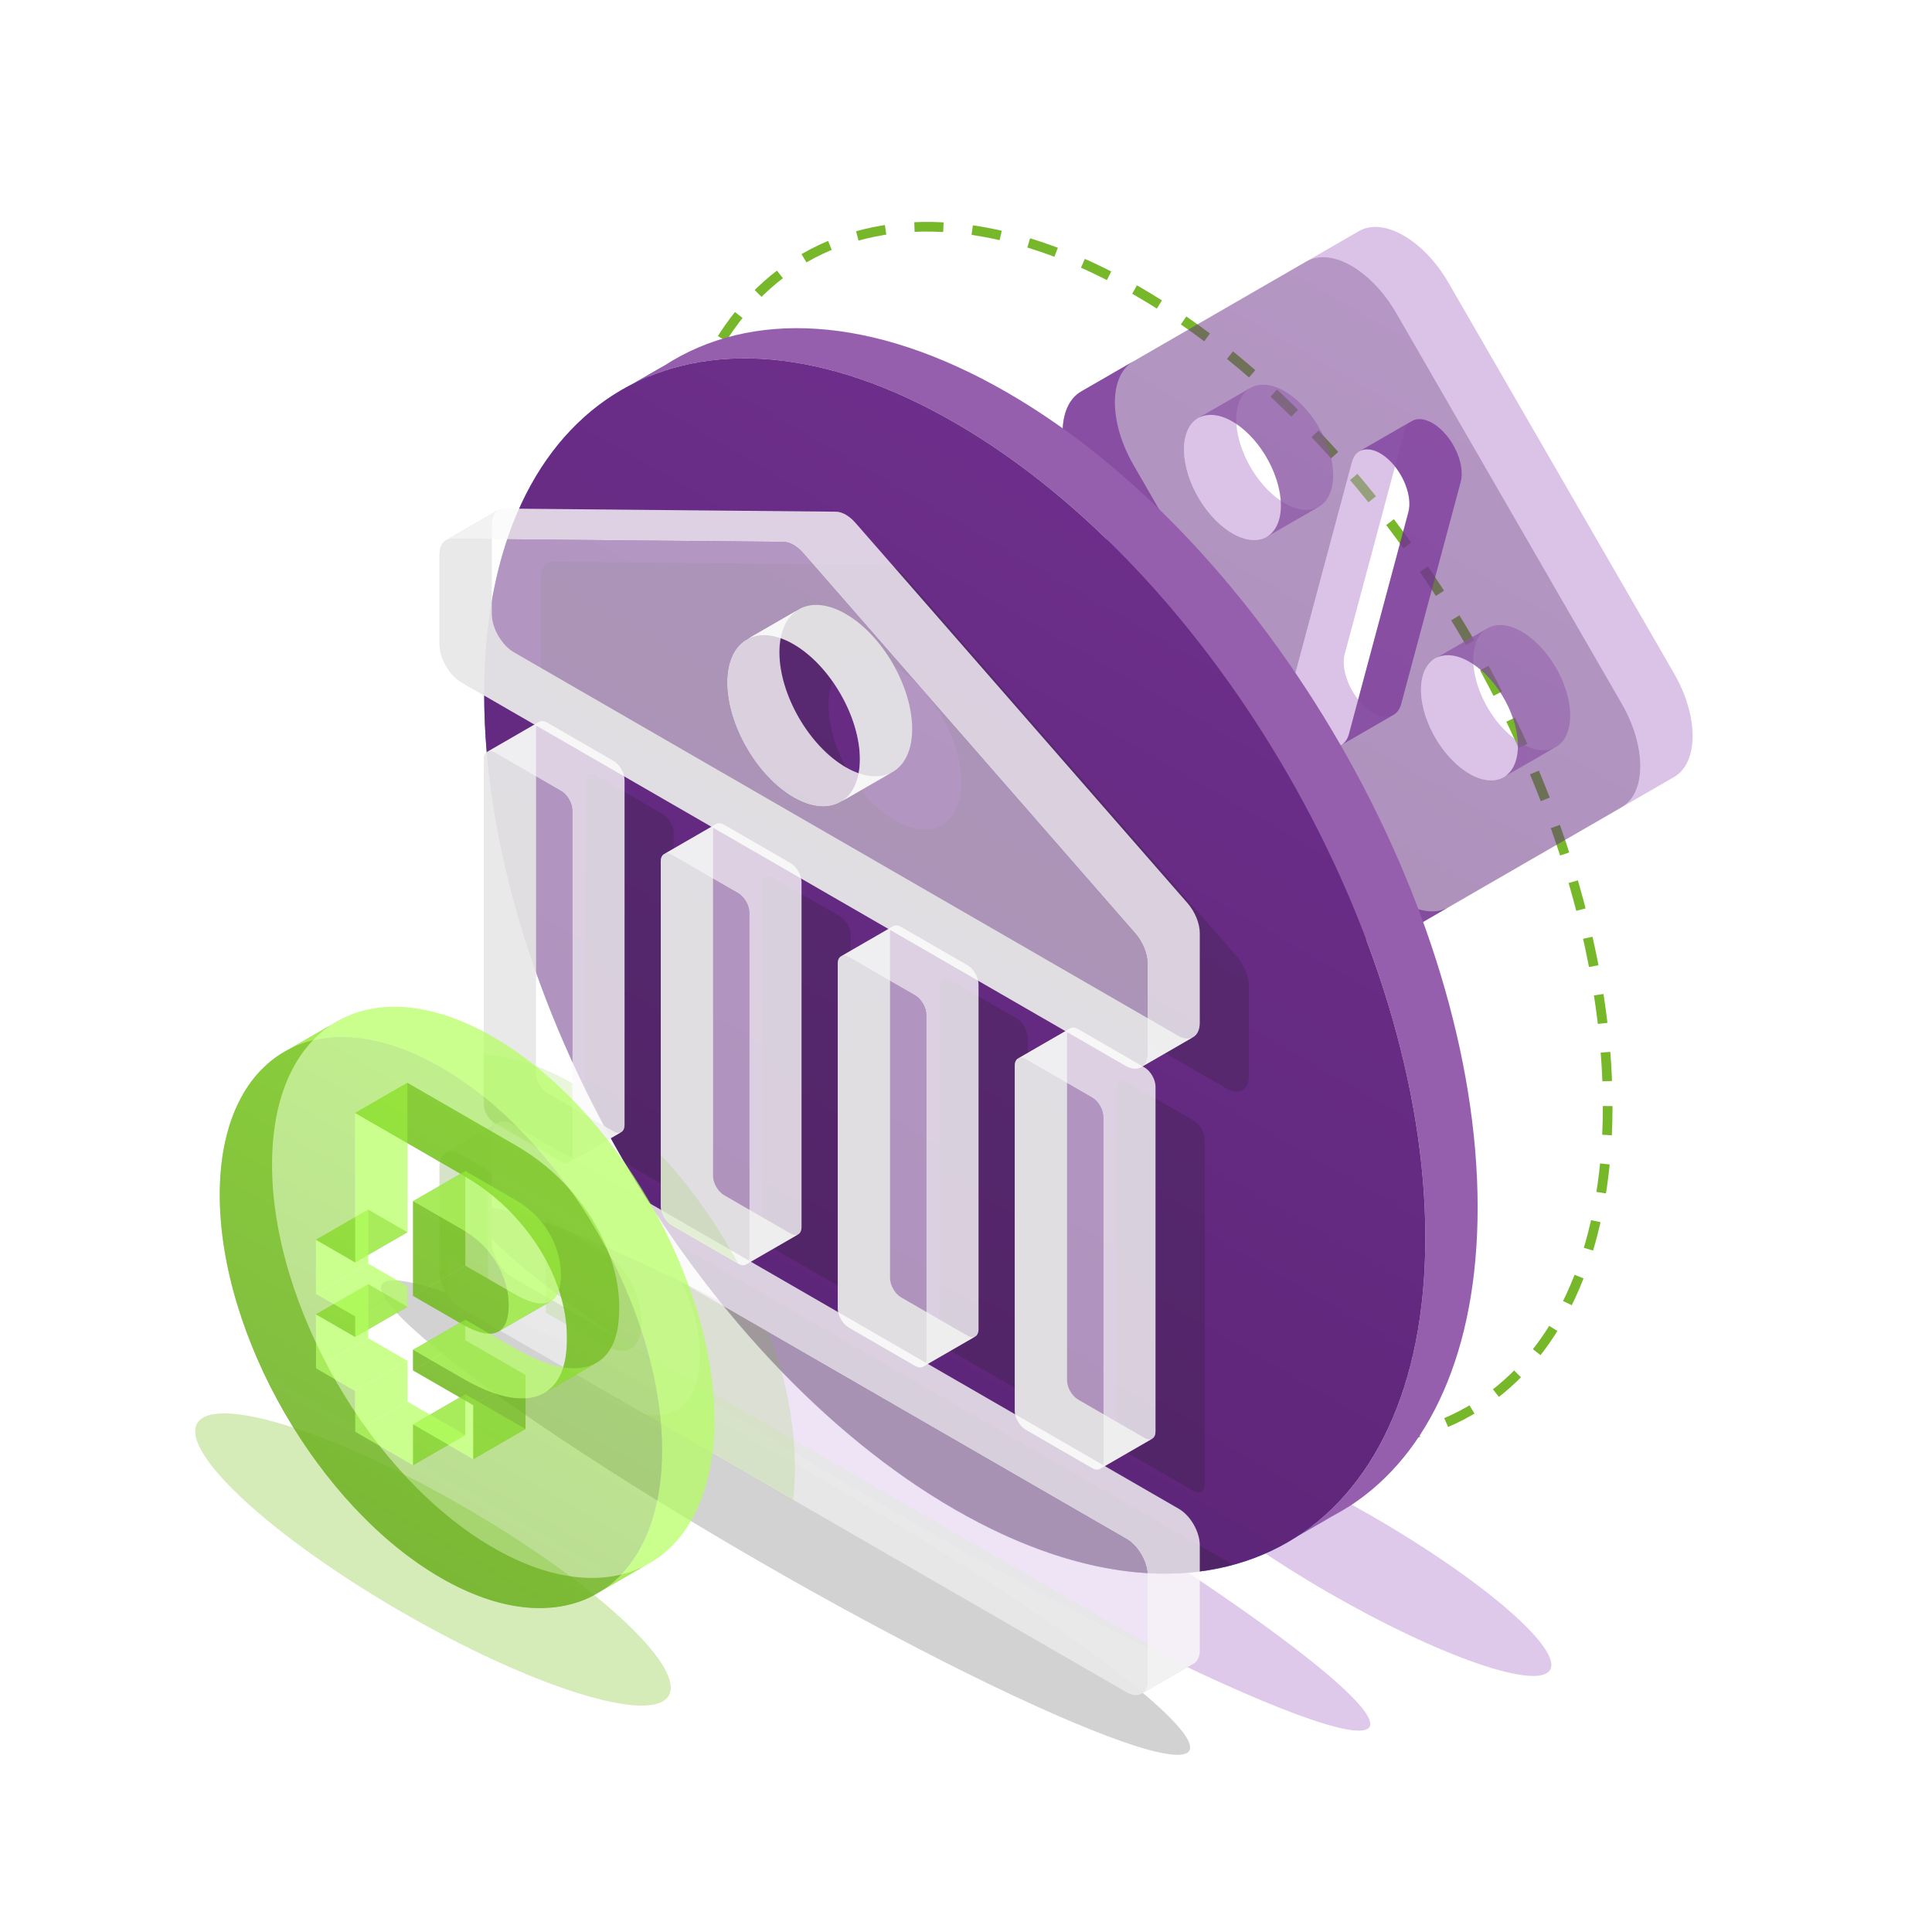 <svg width="1600" height="1600" viewBox="0 0 1600 1600" fill="none" xmlns="http://www.w3.org/2000/svg">
<path d="M1331.42 916C1331.42 1164.53 1156.94 1265.26 941.711 1141C726.48 1016.74 552 714.528 552 466C552 217.472 726.48 116.736 941.711 241C1156.94 365.264 1331.42 667.472 1331.42 916Z" stroke="#76B82A" stroke-width="8" stroke-dasharray="24 24"/>
<g filter="url(#filter0_f_2323_3245)">
<ellipse cx="650.588" cy="1256.8" rx="386.073" ry="42.317" transform="rotate(30 650.588 1256.8)" fill="#201F21" fill-opacity="0.2"/>
</g>
<g filter="url(#filter1_f_2323_3245)">
<ellipse cx="764.616" cy="1216.73" rx="426.764" ry="42.317" transform="rotate(30 764.616 1216.73)" fill="#944AB8" fill-opacity="0.3"/>
</g>
<g filter="url(#filter2_f_2323_3245)">
<ellipse cx="1118.44" cy="1287.4" rx="190.88" ry="36.463" transform="rotate(30 1118.44 1287.4)" fill="#944AB8" fill-opacity="0.3"/>
</g>
<g filter="url(#filter3_f_2323_3245)">
<ellipse cx="358.556" cy="1291.51" rx="225.484" ry="50.606" transform="rotate(30 358.556 1291.51)" fill="#71C016" fill-opacity="0.3"/>
</g>
<path fill-rule="evenodd" clip-rule="evenodd" d="M895.406 324.179L1082.03 216.432L1125.33 191.432L938.708 299.179L895.406 324.179Z" fill="#8637AC" fill-opacity="0.7"/>
<path fill-rule="evenodd" clip-rule="evenodd" d="M1343.04 668.519L1156.42 776.266L1199.72 751.266L1386.34 643.519L1343.04 668.519Z" fill="#8637AC" fill-opacity="0.7"/>
<path fill-rule="evenodd" clip-rule="evenodd" d="M1156.42 776.265C1135.88 788.125 1102.57 768.897 1082.03 733.317L895.406 410.076C874.865 374.496 874.865 336.039 895.406 324.179L938.708 299.179C918.166 311.039 918.166 349.496 938.708 385.076L1125.33 708.317C1145.87 743.897 1179.18 763.125 1199.72 751.265L1156.42 776.265Z" fill="#8637AC" fill-opacity="0.7"/>
<path fill-rule="evenodd" clip-rule="evenodd" d="M1125.66 373.854C1131.57 370.242 1140.51 372.184 1149.29 379.966C1162.19 391.41 1169.85 411.15 1166.4 424.057L1117.11 608.007C1116 612.137 1113.89 615.067 1111.11 616.766L1154.41 591.766C1157.19 590.067 1159.3 587.137 1160.41 583.007L1209.7 399.057C1213.16 386.15 1205.5 366.41 1192.59 354.966C1183.81 347.184 1174.87 345.242 1168.96 348.854L1125.66 373.854Z" fill="#8637AC" fill-opacity="0.7"/>
<g filter="url(#filter4_bii_2323_3245)">
<path fill-rule="evenodd" clip-rule="evenodd" d="M1082.03 216.432C1102.57 204.572 1135.88 223.801 1156.42 259.38L1343.04 582.622C1363.58 618.202 1363.58 656.659 1343.04 668.519L1386.34 643.519C1406.89 631.659 1406.89 593.202 1386.34 557.622L1199.72 234.38C1179.18 198.801 1145.87 179.572 1125.33 191.432L1082.03 216.432Z" fill="#B988D1" fill-opacity="0.5"/>
</g>
<g filter="url(#filter5_bii_2323_3245)">
<path fill-rule="evenodd" clip-rule="evenodd" d="M1111.11 616.766C1105.19 620.378 1096.25 618.435 1087.47 610.653C1074.57 599.209 1066.91 579.469 1070.37 566.563L1119.66 382.613C1120.76 378.483 1122.88 375.553 1125.66 373.854L1168.96 348.854C1166.18 350.553 1164.07 353.483 1162.96 357.613L1113.67 541.563C1110.21 554.469 1117.87 574.209 1130.78 585.653C1139.55 593.435 1148.5 595.378 1154.41 591.766L1111.11 616.766Z" fill="#B988D1" fill-opacity="0.5"/>
</g>
<g filter="url(#filter6_bii_2323_3245)">
<path fill-rule="evenodd" clip-rule="evenodd" d="M1048.96 444.652C1061.58 437.478 1064.73 416.316 1055.42 392.316C1044.34 363.746 1019.79 341.975 1000.59 343.69C997.514 343.965 994.765 344.824 992.36 346.19L1035.66 321.19C1038.07 319.824 1040.82 318.965 1043.89 318.69C1063.09 316.975 1087.64 338.746 1098.72 367.316C1108.03 391.316 1104.88 412.478 1092.26 419.652L1048.96 444.652Z" fill="#B988D1" fill-opacity="0.5"/>
</g>
<g filter="url(#filter7_bii_2323_3245)">
<path fill-rule="evenodd" clip-rule="evenodd" d="M992.361 346.19C979.734 353.365 976.582 374.528 985.894 398.526C996.979 427.096 1021.53 448.867 1040.73 447.152C1043.8 446.878 1046.55 446.019 1048.96 444.652L1092.26 419.652C1089.85 421.019 1087.1 421.878 1084.03 422.152C1064.83 423.867 1040.28 402.096 1029.19 373.527C1019.88 349.528 1023.04 328.365 1035.66 321.19L992.361 346.19Z" fill="#B988D1" fill-opacity="0.5"/>
</g>
<g filter="url(#filter8_bii_2323_3245)">
<path fill-rule="evenodd" clip-rule="evenodd" d="M1246.98 642.556C1244.19 644.576 1240.86 645.832 1237.02 646.175C1217.82 647.89 1193.27 626.12 1182.18 597.549C1173.32 574.693 1175.75 554.409 1186.91 546.332L1230.21 521.332C1219.05 529.409 1216.62 549.693 1225.48 572.549C1236.57 601.12 1261.12 622.89 1280.32 621.175C1284.16 620.832 1287.5 619.576 1290.29 617.556L1246.98 642.556Z" fill="#B988D1" fill-opacity="0.5"/>
</g>
<g filter="url(#filter9_bii_2323_3245)">
<path fill-rule="evenodd" clip-rule="evenodd" d="M1186.91 546.332C1189.7 544.313 1193.04 543.057 1196.88 542.714C1216.08 540.999 1240.63 562.769 1251.71 591.339C1260.58 614.195 1258.14 634.479 1246.98 642.557L1290.29 617.557C1301.45 609.479 1303.88 589.195 1295.01 566.339C1283.93 537.769 1259.38 515.999 1240.18 517.714C1236.34 518.057 1233 519.313 1230.21 521.332L1186.91 546.332Z" fill="#B988D1" fill-opacity="0.5"/>
</g>
<g filter="url(#filter10_b_2323_3245)">
<path fill-rule="evenodd" clip-rule="evenodd" d="M895.406 410.076C874.865 374.496 874.865 336.039 895.406 324.179L1082.03 216.432C1102.57 204.572 1135.88 223.801 1156.42 259.38L1343.04 582.622C1363.58 618.201 1363.58 656.659 1343.04 668.518L1156.42 776.266C1135.88 788.126 1102.57 768.897 1082.03 733.318L895.406 410.076ZM1119.66 382.612C1123.12 369.706 1136.38 368.521 1149.29 379.966C1162.19 391.41 1169.85 411.15 1166.4 424.056L1117.11 608.007C1113.65 620.913 1100.38 622.098 1087.48 610.653C1074.57 599.209 1066.91 579.469 1070.37 566.563L1119.66 382.612ZM1040.73 447.152C1059.93 445.437 1066.51 420.887 1055.42 392.317C1044.34 363.746 1019.79 341.976 1000.59 343.691C981.387 345.406 974.808 369.957 985.893 398.527C996.978 427.097 1021.53 448.867 1040.73 447.152ZM1251.71 591.339C1262.8 619.909 1256.22 644.46 1237.02 646.175C1217.82 647.89 1193.27 626.119 1182.18 597.549C1171.1 568.979 1177.68 544.428 1196.88 542.713C1216.08 540.999 1240.63 562.769 1251.71 591.339Z" fill="url(#paint0_linear_2323_3245)" fill-opacity="0.5"/>
</g>
<path fill-rule="evenodd" clip-rule="evenodd" d="M1074.61 1272.19C1003.53 1318.39 902.632 1314.62 790.711 1250C575.48 1125.74 401 823.527 401 574.999C401 455.706 441.2 370.464 506.811 327.812L550.112 302.812C484.501 345.464 444.301 430.706 444.301 549.999C444.301 798.527 618.781 1100.74 834.013 1225C945.933 1289.62 1046.83 1293.39 1117.91 1247.19L1074.61 1272.19Z" fill="#6580E1"/>
<g filter="url(#filter11_ii_2323_3245)">
<path fill-rule="evenodd" clip-rule="evenodd" d="M506.812 327.812C577.89 281.605 678.791 285.383 790.712 350C1005.94 474.264 1180.42 776.472 1180.42 1025C1180.42 1144.29 1140.22 1229.54 1074.61 1272.19L1117.91 1247.19C1183.52 1204.54 1223.72 1119.29 1223.72 1000C1223.72 751.472 1049.24 449.264 834.013 325C722.093 260.383 621.191 256.605 550.113 302.812L506.812 327.812Z" fill="#955FAE"/>
</g>
<g filter="url(#filter12_b_2323_3245)">
<path d="M1180.42 1025C1180.42 1273.53 1005.94 1374.26 790.711 1250C575.48 1125.74 401 823.528 401 575C401 326.472 575.48 225.736 790.711 350C1005.94 474.264 1180.42 776.472 1180.42 1025Z" fill="url(#paint1_linear_2323_3245)"/>
</g>
<mask id="mask0_2323_3245" style="mask-type:alpha" maskUnits="userSpaceOnUse" x="401" y="296" width="780" height="1008">
<path d="M1180.42 1025C1180.42 1273.53 1005.94 1374.26 790.711 1250C575.48 1125.74 401 823.528 401 575C401 326.472 575.48 225.736 790.711 350C1005.94 474.264 1180.42 776.472 1180.42 1025Z" fill="url(#paint2_linear_2323_3245)"/>
</mask>
<g mask="url(#mask0_2323_3245)">
<g filter="url(#filter13_f_2323_3245)">
<path fill-rule="evenodd" clip-rule="evenodd" d="M448 478.232C448 470.168 451.97 465.096 458.236 465.156L733.064 467.753C738.163 467.802 744.136 471.25 749.235 477.09L1024.06 791.836C1030.33 799.013 1034.3 808.668 1034.3 816.732V890.974C1034.3 902.66 1026.1 907.396 1015.98 901.554L466.322 584.21C456.203 578.368 448 564.16 448 552.474V478.232ZM796.115 647.669C796.115 682.725 771.506 696.935 741.15 679.409C710.793 661.882 686.184 619.256 686.184 584.201C686.184 549.145 710.793 534.935 741.15 552.461C771.506 569.988 796.115 612.614 796.115 647.669Z" fill="#201F21" fill-opacity="0.2"/>
<path d="M493.805 949.182C488.745 946.261 484.644 939.157 484.644 933.314L484.644 647.683C484.644 641.841 488.745 639.472 493.805 642.393L548.77 674.128C553.83 677.049 557.931 684.153 557.931 689.996L557.931 975.627C557.931 981.469 553.83 983.838 548.77 980.917L493.805 949.182Z" fill="#201F21" fill-opacity="0.2"/>
<path d="M640.379 1033.81C635.32 1030.89 631.218 1023.78 631.218 1017.94L631.218 732.308C631.218 726.466 635.32 724.097 640.379 727.018L695.345 758.753C700.404 761.674 704.506 768.778 704.506 774.621L704.506 1060.25C704.506 1066.09 700.404 1068.46 695.345 1065.54L640.379 1033.81Z" fill="#201F21" fill-opacity="0.2"/>
<path d="M777.793 1102.56C777.793 1108.41 781.895 1115.51 786.954 1118.43L841.92 1150.17C846.979 1153.09 851.081 1150.72 851.081 1144.88V859.246C851.081 853.403 846.979 846.299 841.92 843.378L786.954 811.643C781.895 808.722 777.793 811.091 777.793 816.933V1102.56Z" fill="#201F21" fill-opacity="0.2"/>
<path d="M933.529 1203.06C928.47 1200.14 924.368 1193.03 924.368 1187.19V901.558C924.368 895.716 928.47 893.347 933.529 896.268L988.495 928.003C993.554 930.924 997.655 938.028 997.655 943.871V1229.5C997.655 1235.34 993.554 1237.71 988.495 1234.79L933.529 1203.06Z" fill="#201F21" fill-opacity="0.2"/>
<path d="M465.321 1102C455.755 1096.48 448 1083.05 448 1072V985.053C448 974.007 455.755 969.53 465.321 975.053L1016.98 1293.55C1026.54 1299.08 1034.3 1312.51 1034.3 1323.55V1410.5C1034.3 1421.55 1026.54 1426.02 1016.98 1420.5L465.321 1102Z" fill="#201F21" fill-opacity="0.2"/>
</g>
</g>
<path fill-rule="evenodd" clip-rule="evenodd" d="M945.325 883.597C941.983 885.77 937.239 885.592 931.978 882.554L382.322 565.21C372.203 559.368 364 545.16 364 533.474V459.232C364 453.749 365.836 449.649 368.981 447.605L412.282 422.605C409.137 424.649 407.301 428.749 407.301 434.232V508.474C407.301 520.16 415.504 534.368 425.623 540.21L975.279 857.554C980.541 860.592 985.284 860.77 988.626 858.597L945.325 883.597Z" fill="#CDCDCD" fill-opacity="0.9"/>
<path fill-rule="evenodd" clip-rule="evenodd" d="M617.107 530.334C627.133 523.816 641.364 524.348 657.149 533.462C687.506 550.988 712.115 593.615 712.115 628.67C712.115 645.497 706.445 657.52 697.191 663.537L740.493 638.537C749.746 632.52 755.416 620.497 755.416 603.67C755.416 568.615 730.807 525.988 700.451 508.462C684.665 499.348 670.434 498.816 660.409 505.334L617.107 530.334Z" fill="#CDCDCD" fill-opacity="0.9"/>
<path fill-rule="evenodd" clip-rule="evenodd" d="M471.444 962.439C469.773 963.525 467.401 963.436 464.77 961.917L409.804 930.182C404.745 927.261 400.644 920.157 400.644 914.314V628.683C400.644 625.879 401.589 623.875 403.131 622.872L446.432 597.872C444.89 598.875 443.945 600.879 443.945 603.683V889.314C443.945 895.157 448.046 902.261 453.106 905.182L508.071 936.917C510.702 938.436 513.074 938.525 514.745 937.439L471.444 962.439Z" fill="#CDCDCD" fill-opacity="0.9"/>
<path fill-rule="evenodd" clip-rule="evenodd" d="M618.019 1047.06C616.348 1048.15 613.976 1048.06 611.344 1046.54L556.379 1014.81C551.319 1011.89 547.218 1004.78 547.218 998.938V713.307C547.218 710.503 548.163 708.499 549.705 707.496L593.006 682.496C591.464 683.499 590.519 685.503 590.519 688.307V973.938C590.519 979.781 594.621 986.885 599.681 989.807L654.646 1021.54C657.277 1023.06 659.649 1023.15 661.32 1022.06L618.019 1047.06Z" fill="#CDCDCD" fill-opacity="0.9"/>
<path fill-rule="evenodd" clip-rule="evenodd" d="M696.678 791.892C694.902 792.796 693.793 794.894 693.793 797.933V1083.56C693.793 1089.41 697.894 1096.51 702.955 1099.43L757.92 1131.17C760.348 1132.57 762.556 1132.75 764.196 1131.92L807.497 1106.92C805.858 1107.75 803.65 1107.57 801.221 1106.17L746.256 1074.43C741.196 1071.51 737.094 1064.41 737.094 1058.56V772.933C737.094 769.894 738.203 767.796 739.979 766.892L696.678 791.892Z" fill="#CDCDCD" fill-opacity="0.9"/>
<path fill-rule="evenodd" clip-rule="evenodd" d="M911.168 1216.31C909.497 1217.4 907.125 1217.31 904.494 1215.79L849.529 1184.06C844.469 1181.14 840.367 1174.03 840.367 1168.19V882.557C840.367 879.753 841.312 877.749 842.855 876.746L886.156 851.746C884.613 852.749 883.668 854.753 883.668 857.557V1143.19C883.668 1149.03 887.77 1156.14 892.83 1159.06L947.795 1190.79C950.426 1192.31 952.798 1192.4 954.469 1191.31L911.168 1216.31Z" fill="#CDCDCD" fill-opacity="0.9"/>
<path fill-rule="evenodd" clip-rule="evenodd" d="M945.597 1402.49C942.438 1404.54 937.953 1404.37 932.979 1401.5L381.321 1083C371.755 1077.48 364 1064.05 364 1053V966.053C364 960.751 365.787 956.962 368.703 955.066L412.004 930.066C409.088 931.962 407.301 935.751 407.301 941.053V1028C407.301 1039.05 415.056 1052.48 424.622 1058L976.28 1376.5C981.254 1379.37 985.739 1379.54 988.898 1377.49L945.597 1402.49Z" fill="#CDCDCD" fill-opacity="0.9"/>
<g filter="url(#filter14_bii_2323_3245)">
<path fill-rule="evenodd" clip-rule="evenodd" d="M368.98 447.605C370.461 446.643 372.231 446.137 374.236 446.156L649.064 448.753C654.162 448.801 660.136 452.25 665.234 458.089L940.062 772.836C946.329 780.013 950.299 789.668 950.299 797.732V871.974C950.299 877.583 948.409 881.591 945.324 883.597L988.625 858.597C991.71 856.591 993.6 852.583 993.6 846.974V772.732C993.6 764.668 989.63 755.013 983.364 747.836L708.536 433.089C703.437 427.25 697.464 423.801 692.365 423.753L417.537 421.156C415.532 421.137 413.762 421.643 412.282 422.605L368.98 447.605Z" fill="#FAFAFA" fill-opacity="0.8"/>
</g>
<g filter="url(#filter15_bii_2323_3245)">
<path fill-rule="evenodd" clip-rule="evenodd" d="M697.191 663.536C687.166 670.054 672.935 669.522 657.149 660.408C626.793 642.882 602.184 600.256 602.184 565.2C602.184 548.374 607.854 536.35 617.107 530.333L660.409 505.333C651.155 511.35 645.485 523.374 645.485 540.2C645.485 575.256 670.094 617.882 700.451 635.408C716.236 644.522 730.467 645.054 740.493 638.536L697.191 663.536Z" fill="#FAFAFA" fill-opacity="0.8"/>
</g>
<g filter="url(#filter16_bii_2323_3245)">
<path fill-rule="evenodd" clip-rule="evenodd" d="M403.131 622.871C404.802 621.785 407.174 621.874 409.804 623.393L464.77 655.127C469.83 658.048 473.931 665.152 473.931 670.995V956.626C473.931 959.431 472.986 961.435 471.444 962.438L514.745 937.438C516.288 936.435 517.233 934.431 517.233 931.626V645.995C517.233 640.152 513.131 633.048 508.071 630.127L453.106 598.393C450.475 596.874 448.103 596.785 446.432 597.871L403.131 622.871Z" fill="#FAFAFA" fill-opacity="0.8"/>
</g>
<g filter="url(#filter17_bii_2323_3245)">
<path fill-rule="evenodd" clip-rule="evenodd" d="M549.705 707.496C551.376 706.41 553.748 706.499 556.379 708.018L611.344 739.752C616.404 742.674 620.506 749.778 620.506 755.621V1041.25C620.506 1044.06 619.561 1046.06 618.019 1047.06L661.32 1022.06C662.862 1021.06 663.807 1019.06 663.807 1016.25V730.621C663.807 724.778 659.706 717.674 654.646 714.752L599.681 683.018C597.049 681.499 594.677 681.41 593.006 682.496L549.705 707.496Z" fill="#FAFAFA" fill-opacity="0.8"/>
</g>
<g filter="url(#filter18_bii_2323_3245)">
<path fill-rule="evenodd" clip-rule="evenodd" d="M764.196 1131.92C765.972 1131.01 767.081 1128.91 767.081 1125.88V840.246C767.081 834.403 762.979 827.299 757.919 824.377L702.954 792.643C700.525 791.241 698.317 791.057 696.678 791.891L739.979 766.891C741.619 766.057 743.827 766.241 746.255 767.643L801.22 799.377C806.281 802.299 810.382 809.403 810.382 815.246V1100.88C810.382 1103.91 809.273 1106.01 807.497 1106.92L764.196 1131.92Z" fill="#FAFAFA" fill-opacity="0.8"/>
</g>
<g filter="url(#filter19_bii_2323_3245)">
<path fill-rule="evenodd" clip-rule="evenodd" d="M842.855 876.746C844.526 875.66 846.898 875.749 849.53 877.268L904.495 909.002C909.554 911.923 913.656 919.028 913.656 924.871V1210.5C913.656 1213.31 912.711 1215.31 911.169 1216.31L954.47 1191.31C956.012 1190.31 956.958 1188.31 956.958 1185.5V899.871C956.958 894.028 952.855 886.923 947.796 884.002L892.831 852.268C890.2 850.749 887.828 850.66 886.157 851.746L842.855 876.746Z" fill="#FAFAFA" fill-opacity="0.8"/>
</g>
<g filter="url(#filter20_bii_2323_3245)">
<path fill-rule="evenodd" clip-rule="evenodd" d="M368.703 955.067C371.862 953.013 376.347 953.181 381.321 956.053L932.979 1274.55C942.545 1280.08 950.3 1293.51 950.3 1304.55V1391.5C950.3 1396.8 948.513 1400.59 945.597 1402.49L988.898 1377.49C991.814 1375.59 993.601 1371.8 993.601 1366.5V1279.55C993.601 1268.51 985.846 1255.08 976.28 1249.55L424.622 931.053C419.648 928.181 415.163 928.013 412.004 930.067L368.703 955.067Z" fill="#FAFAFA" fill-opacity="0.8"/>
</g>
<g filter="url(#filter21_b_2323_3245)">
<path fill-rule="evenodd" clip-rule="evenodd" d="M364 459.232C364 451.168 367.97 446.096 374.236 446.156L649.064 448.753C654.163 448.802 660.136 452.25 665.235 458.09L940.063 772.836C946.329 780.013 950.299 789.668 950.299 797.732V871.974C950.299 883.66 942.096 888.396 931.977 882.554L382.322 565.21C372.203 559.368 364 545.16 364 533.474V459.232ZM712.115 628.669C712.115 663.725 687.506 677.935 657.15 660.409C626.793 642.882 602.184 600.256 602.184 565.201C602.184 530.145 626.793 515.935 657.15 533.461C687.506 550.988 712.115 593.614 712.115 628.669Z" fill="white" fill-opacity="0.5"/>
<path d="M409.805 930.182C404.745 927.261 400.644 920.157 400.644 914.314L400.644 628.683C400.644 622.841 404.745 620.472 409.805 623.393L464.77 655.128C469.83 658.049 473.931 665.153 473.931 670.996L473.931 956.627C473.931 962.469 469.83 964.838 464.77 961.917L409.805 930.182Z" fill="white" fill-opacity="0.5"/>
<path d="M556.379 1014.81C551.32 1011.89 547.218 1004.78 547.218 998.939L547.218 713.308C547.218 707.466 551.32 705.097 556.379 708.018L611.345 739.753C616.404 742.674 620.506 749.778 620.506 755.621L620.506 1041.25C620.506 1047.09 616.404 1049.46 611.345 1046.54L556.379 1014.81Z" fill="white" fill-opacity="0.5"/>
<path d="M693.793 1083.56C693.793 1089.41 697.895 1096.51 702.954 1099.43L757.92 1131.17C762.979 1134.09 767.081 1131.72 767.081 1125.88V840.246C767.081 834.403 762.979 827.299 757.92 824.378L702.954 792.643C697.895 789.722 693.793 792.091 693.793 797.933V1083.56Z" fill="white" fill-opacity="0.5"/>
<path d="M849.529 1184.06C844.47 1181.14 840.368 1174.03 840.368 1168.19V882.558C840.368 876.716 844.47 874.347 849.529 877.268L904.495 909.003C909.554 911.924 913.655 919.028 913.655 924.871V1210.5C913.655 1216.34 909.554 1218.71 904.495 1215.79L849.529 1184.06Z" fill="white" fill-opacity="0.5"/>
<path d="M381.321 1083C371.755 1077.48 364 1064.05 364 1053V966.053C364 955.007 371.755 950.53 381.321 956.053L932.979 1274.55C942.544 1280.08 950.299 1293.51 950.299 1304.55V1391.5C950.299 1402.55 942.544 1407.02 932.979 1401.5L381.321 1083Z" fill="white" fill-opacity="0.5"/>
</g>
<mask id="mask1_2323_3245" style="mask-type:alpha" maskUnits="userSpaceOnUse" x="364" y="446" width="587" height="958">
<path fill-rule="evenodd" clip-rule="evenodd" d="M364 459.232C364 451.168 367.97 446.096 374.236 446.156L649.064 448.753C654.163 448.802 660.136 452.25 665.235 458.09L940.063 772.836C946.329 780.012 950.299 789.668 950.299 797.732V871.974C950.299 883.66 942.096 888.396 931.977 882.554L382.322 565.21C372.203 559.368 364 545.16 364 533.474V459.232ZM712.115 628.669C712.115 663.725 687.506 677.935 657.15 660.409C626.793 642.882 602.184 600.256 602.184 565.201C602.184 530.145 626.793 515.935 657.15 533.461C687.506 550.988 712.115 593.614 712.115 628.669Z" fill="white" fill-opacity="0.5"/>
<path d="M409.805 930.182C404.745 927.261 400.644 920.157 400.644 914.314L400.644 628.683C400.644 622.841 404.745 620.472 409.805 623.393L464.77 655.128C469.83 658.049 473.931 665.153 473.931 670.996L473.931 956.627C473.931 962.469 469.83 964.838 464.77 961.917L409.805 930.182Z" fill="white" fill-opacity="0.5"/>
<path d="M556.379 1014.81C551.32 1011.89 547.218 1004.78 547.218 998.939L547.218 713.308C547.218 707.466 551.32 705.097 556.379 708.018L611.345 739.753C616.404 742.674 620.506 749.778 620.506 755.621L620.506 1041.25C620.506 1047.09 616.404 1049.46 611.345 1046.54L556.379 1014.81Z" fill="white" fill-opacity="0.5"/>
<path d="M693.793 1083.56C693.793 1089.41 697.895 1096.51 702.954 1099.43L757.92 1131.17C762.979 1134.09 767.081 1131.72 767.081 1125.88V840.246C767.081 834.403 762.979 827.299 757.92 824.378L702.954 792.643C697.895 789.722 693.793 792.091 693.793 797.933V1083.56Z" fill="white" fill-opacity="0.5"/>
<path d="M849.529 1184.06C844.47 1181.14 840.368 1174.03 840.368 1168.19V882.558C840.368 876.716 844.47 874.347 849.529 877.268L904.495 909.003C909.554 911.924 913.655 919.028 913.655 924.871V1210.5C913.655 1216.34 909.554 1218.71 904.495 1215.79L849.529 1184.06Z" fill="white" fill-opacity="0.5"/>
<path d="M381.321 1083C371.755 1077.48 364 1064.05 364 1053V966.053C364 955.007 371.755 950.53 381.321 956.053L932.979 1274.55C942.545 1280.08 950.299 1293.51 950.299 1304.55V1391.5C950.299 1402.55 942.545 1407.02 932.979 1401.5L381.321 1083Z" fill="white" fill-opacity="0.5"/>
</mask>
<g mask="url(#mask1_2323_3245)">
<g filter="url(#filter22_f_2323_3245)">
<path fill-rule="evenodd" clip-rule="evenodd" d="M475.164 1320.75C576.323 1379.15 658.329 1331.81 658.329 1215C658.329 1098.19 576.323 956.154 475.164 897.75C374.005 839.346 292 886.692 292 1003.5C292 1120.31 374.005 1262.35 475.164 1320.75ZM452.069 1131.9L493.326 1155.72C511.018 1165.93 526.331 1171.38 539.266 1172.06C552.201 1172.73 562.162 1168.86 569.149 1160.43C576.137 1152.01 579.594 1139.26 579.519 1122.21C579.594 1106.01 576.211 1089.53 569.372 1072.78C562.533 1055.94 552.647 1040.09 539.712 1025.23C526.852 1010.33 511.39 997.665 493.326 987.236L404.122 935.734V1059.48L371.674 1040.75V1085.48L404.122 1104.21V1121.23L371.674 1102.5V1147.23L404.122 1165.96V1199.73L452.069 1227.42V1193.64L501.912 1222.42V1177.69L452.069 1148.91V1131.9ZM452.069 1087.17L491.988 1110.21C501.057 1115.45 508.491 1118.19 514.289 1118.45C520.087 1118.7 524.362 1116.79 527.112 1112.7C529.862 1108.62 531.238 1102.71 531.238 1094.98C531.238 1087.41 529.862 1079.79 527.112 1072.1C524.362 1064.41 520.162 1057.13 514.512 1050.26C508.862 1043.39 501.8 1037.5 493.326 1032.61L452.069 1008.79V1087.17Z" fill="#71C016" fill-opacity="0.3"/>
</g>
</g>
<path fill-rule="evenodd" clip-rule="evenodd" d="M239.685 868.729C204.174 886.802 182 928.76 182 989.5C182 1106.31 264.006 1248.35 365.164 1306.75C413.721 1334.78 457.864 1338.45 490.643 1321.77L533.945 1296.77C501.165 1313.45 457.022 1309.78 408.466 1281.75C307.307 1223.35 225.301 1081.31 225.301 964.5C225.301 903.76 247.476 861.802 282.987 843.729L239.685 868.729Z" fill="#5FA312" fill-opacity="0.7"/>
<path fill-rule="evenodd" clip-rule="evenodd" d="M450.447 1153.77C453.733 1151.91 456.634 1149.47 459.149 1146.43C466.137 1138.01 469.594 1125.27 469.52 1108.21C469.594 1092.01 466.212 1075.53 459.373 1058.78C452.534 1041.94 442.647 1026.09 429.712 1011.23C416.853 996.331 401.391 983.665 383.326 973.236L294.123 921.734L337.424 896.734L426.628 948.236C444.692 958.665 460.154 971.331 473.014 986.232C485.949 1001.09 495.835 1016.94 502.674 1033.78C509.513 1050.53 512.895 1067.01 512.821 1083.21C512.895 1100.27 509.439 1113.01 502.451 1121.43C499.935 1124.47 497.035 1126.91 493.748 1128.77L450.447 1153.77Z" fill="#5FA312" fill-opacity="0.7"/>
<path fill-rule="evenodd" clip-rule="evenodd" d="M294.123 1045.48L261.675 1026.75L304.976 1001.75L337.424 1020.48L294.123 1045.48Z" fill="#5FA312" fill-opacity="0.7"/>
<path fill-rule="evenodd" clip-rule="evenodd" d="M294.123 1107.23L261.675 1088.5L304.976 1063.5L337.424 1082.23L294.123 1107.23Z" fill="#5FA312" fill-opacity="0.7"/>
<path fill-rule="evenodd" clip-rule="evenodd" d="M342.069 1213.42V1179.64L385.371 1154.64V1188.42L342.069 1213.42Z" fill="#5FA312" fill-opacity="0.7"/>
<path fill-rule="evenodd" clip-rule="evenodd" d="M391.911 1208.42V1163.69L435.212 1138.69V1183.42L391.911 1208.42Z" fill="#5FA312" fill-opacity="0.7"/>
<path fill-rule="evenodd" clip-rule="evenodd" d="M391.912 1163.69L342.069 1134.91L385.371 1109.91L435.213 1138.69L391.912 1163.69Z" fill="#5FA312" fill-opacity="0.7"/>
<path fill-rule="evenodd" clip-rule="evenodd" d="M342.069 1134.91V1117.9L385.371 1092.9V1109.91L342.069 1134.91Z" fill="#5FA312" fill-opacity="0.7"/>
<path fill-rule="evenodd" clip-rule="evenodd" d="M342.069 1073.17L381.988 1096.21C391.057 1101.45 398.491 1104.19 404.289 1104.45C407.536 1104.59 410.305 1104.05 412.596 1102.83L455.898 1077.83C453.606 1079.05 450.837 1079.59 447.59 1079.45C441.792 1079.19 434.358 1076.45 425.289 1071.21L385.371 1048.17L342.069 1073.17Z" fill="#5FA312" fill-opacity="0.7"/>
<path fill-rule="evenodd" clip-rule="evenodd" d="M342.069 994.791V1073.17L385.371 1048.17V969.791L342.069 994.791Z" fill="#5FA312" fill-opacity="0.7"/>
<g filter="url(#filter23_bii_2323_3245)">
<path fill-rule="evenodd" clip-rule="evenodd" d="M490.644 1321.77C526.155 1303.7 548.329 1261.74 548.329 1201C548.329 1084.19 466.323 942.154 365.165 883.75C316.608 855.716 272.465 852.047 239.686 868.73L282.987 843.73C315.766 827.047 359.91 830.716 408.466 858.75C509.625 917.154 591.63 1059.19 591.63 1176C591.63 1236.74 569.456 1278.7 533.945 1296.77L490.644 1321.77Z" fill="#B4FF5E" fill-opacity="0.7"/>
</g>
<g filter="url(#filter24_bii_2323_3245)">
<path fill-rule="evenodd" clip-rule="evenodd" d="M342.069 1117.9L383.326 1141.72C401.018 1151.93 416.332 1157.38 429.266 1158.06C437.544 1158.49 444.605 1157.06 450.447 1153.77L493.748 1128.77C487.906 1132.06 480.846 1133.49 472.567 1133.06C459.633 1132.38 444.319 1126.93 426.627 1116.72L385.371 1092.9L342.069 1117.9Z" fill="#B4FF5E" fill-opacity="0.7"/>
</g>
<g filter="url(#filter25_bii_2323_3245)">
<path fill-rule="evenodd" clip-rule="evenodd" d="M261.675 1026.75V1071.48L304.976 1046.48V1001.75L261.675 1026.75Z" fill="#B4FF5E" fill-opacity="0.7"/>
</g>
<g filter="url(#filter26_bii_2323_3245)">
<path fill-rule="evenodd" clip-rule="evenodd" d="M261.675 1088.5V1133.23L304.976 1108.23V1063.5L261.675 1088.5Z" fill="#B4FF5E" fill-opacity="0.7"/>
</g>
<g filter="url(#filter27_bii_2323_3245)">
<path fill-rule="evenodd" clip-rule="evenodd" d="M261.675 1133.23L294.123 1151.96L337.424 1126.96L304.976 1108.23L261.675 1133.23Z" fill="#B4FF5E" fill-opacity="0.7"/>
</g>
<g filter="url(#filter28_bii_2323_3245)">
<path fill-rule="evenodd" clip-rule="evenodd" d="M294.123 1151.96V1185.73L337.424 1160.73V1126.96L294.123 1151.96Z" fill="#B4FF5E" fill-opacity="0.7"/>
</g>
<g filter="url(#filter29_bii_2323_3245)">
<path fill-rule="evenodd" clip-rule="evenodd" d="M294.123 1185.73L342.07 1213.42L385.371 1188.42L337.424 1160.73L294.123 1185.73Z" fill="#B4FF5E" fill-opacity="0.7"/>
</g>
<g filter="url(#filter30_bii_2323_3245)">
<path fill-rule="evenodd" clip-rule="evenodd" d="M342.069 1179.64L391.912 1208.42L435.213 1183.42L385.371 1154.64L342.069 1179.64Z" fill="#B4FF5E" fill-opacity="0.7"/>
</g>
<g filter="url(#filter31_bii_2323_3245)">
<path fill-rule="evenodd" clip-rule="evenodd" d="M412.596 1102.83C414.397 1101.88 415.902 1100.5 417.112 1098.7C419.863 1094.62 421.238 1088.71 421.238 1080.98C421.238 1073.41 419.863 1065.79 417.112 1058.1C414.362 1050.41 410.161 1043.13 404.512 1036.26C398.862 1029.39 391.801 1023.5 383.326 1018.61L342.069 994.791L385.371 969.791L426.627 993.611C435.102 998.504 442.164 1004.39 447.814 1011.26C453.463 1018.13 457.663 1025.41 460.413 1033.1C463.164 1040.79 464.539 1048.41 464.539 1055.98C464.539 1063.71 463.164 1069.62 460.413 1073.7C459.203 1075.5 457.698 1076.88 455.898 1077.83L412.596 1102.83Z" fill="#B4FF5E" fill-opacity="0.7"/>
</g>
<g filter="url(#filter32_bii_2323_3245)">
<path fill-rule="evenodd" clip-rule="evenodd" d="M261.675 1071.48L294.123 1090.21L337.424 1065.21L304.976 1046.48L261.675 1071.48Z" fill="#B4FF5E" fill-opacity="0.7"/>
</g>
<g filter="url(#filter33_bii_2323_3245)">
<path fill-rule="evenodd" clip-rule="evenodd" d="M294.123 1090.21V1107.23L337.424 1082.23V1065.21L294.123 1090.21Z" fill="#B4FF5E" fill-opacity="0.7"/>
</g>
<g filter="url(#filter34_bii_2323_3245)">
<path fill-rule="evenodd" clip-rule="evenodd" d="M294.123 921.734V1045.48L337.424 1020.48V896.734L294.123 921.734Z" fill="#B4FF5E" fill-opacity="0.7"/>
</g>
<g filter="url(#filter35_b_2323_3245)">
<path fill-rule="evenodd" clip-rule="evenodd" d="M365.164 1306.75C466.323 1365.15 548.329 1317.81 548.329 1201C548.329 1084.19 466.323 942.154 365.164 883.75C264.005 825.346 182 872.692 182 989.5C182 1106.31 264.005 1248.35 365.164 1306.75ZM342.069 1117.9L383.326 1141.72C401.018 1151.93 416.331 1157.38 429.266 1158.06C442.201 1158.73 452.162 1154.86 459.149 1146.43C466.137 1138.01 469.594 1125.26 469.519 1108.21C469.594 1092.01 466.211 1075.53 459.372 1058.78C452.533 1041.94 442.647 1026.09 429.712 1011.23C416.852 996.33 401.39 983.665 383.326 973.236L294.122 921.734V1045.48L261.674 1026.75V1071.48L294.122 1090.21V1107.23L261.674 1088.5V1133.23L294.122 1151.96V1185.73L342.069 1213.42V1179.64L391.912 1208.42V1163.69L342.069 1134.91V1117.9ZM342.069 1073.17L381.988 1096.21C391.057 1101.45 398.491 1104.19 404.289 1104.45C410.087 1104.7 414.362 1102.79 417.112 1098.7C419.862 1094.62 421.238 1088.71 421.238 1080.98C421.238 1073.41 419.862 1065.79 417.112 1058.1C414.362 1050.41 410.162 1043.13 404.512 1036.26C398.862 1029.39 391.8 1023.5 383.326 1018.61L342.069 994.791V1073.17Z" fill="url(#paint3_linear_2323_3245)" fill-opacity="0.5"/>
</g>
<defs>
<filter id="filter0_f_2323_3245" x="215.559" y="960.281" width="870.06" height="593.041" filterUnits="userSpaceOnUse" color-interpolation-filters="sRGB">
<feFlood flood-opacity="0" result="BackgroundImageFix"/>
<feBlend mode="normal" in="SourceGraphic" in2="BackgroundImageFix" result="shape"/>
<feGaussianBlur stdDeviation="50" result="effect1_foregroundBlur_2323_3245"/>
</filter>
<filter id="filter1_f_2323_3245" x="294.412" y="900.193" width="940.408" height="633.083" filterUnits="userSpaceOnUse" color-interpolation-filters="sRGB">
<feFlood flood-opacity="0" result="BackgroundImageFix"/>
<feBlend mode="normal" in="SourceGraphic" in2="BackgroundImageFix" result="shape"/>
<feGaussianBlur stdDeviation="50" result="effect1_foregroundBlur_2323_3245"/>
</filter>
<filter id="filter2_f_2323_3245" x="852.121" y="1086.85" width="532.647" height="401.112" filterUnits="userSpaceOnUse" color-interpolation-filters="sRGB">
<feFlood flood-opacity="0" result="BackgroundImageFix"/>
<feBlend mode="normal" in="SourceGraphic" in2="BackgroundImageFix" result="shape"/>
<feGaussianBlur stdDeviation="50" result="effect1_foregroundBlur_2323_3245"/>
</filter>
<filter id="filter3_f_2323_3245" x="61.627" y="1070.51" width="593.857" height="441.985" filterUnits="userSpaceOnUse" color-interpolation-filters="sRGB">
<feFlood flood-opacity="0" result="BackgroundImageFix"/>
<feBlend mode="normal" in="SourceGraphic" in2="BackgroundImageFix" result="shape"/>
<feGaussianBlur stdDeviation="50" result="effect1_foregroundBlur_2323_3245"/>
</filter>
<filter id="filter4_bii_2323_3245" x="1062.03" y="167.929" width="359.72" height="520.59" filterUnits="userSpaceOnUse" color-interpolation-filters="sRGB">
<feFlood flood-opacity="0" result="BackgroundImageFix"/>
<feGaussianBlur in="BackgroundImageFix" stdDeviation="10"/>
<feComposite in2="SourceAlpha" operator="in" result="effect1_backgroundBlur_2323_3245"/>
<feBlend mode="normal" in="SourceGraphic" in2="effect1_backgroundBlur_2323_3245" result="shape"/>
<feColorMatrix in="SourceAlpha" type="matrix" values="0 0 0 0 0 0 0 0 0 0 0 0 0 0 0 0 0 0 127 0" result="hardAlpha"/>
<feOffset dy="10"/>
<feGaussianBlur stdDeviation="10"/>
<feComposite in2="hardAlpha" operator="arithmetic" k2="-1" k3="1"/>
<feColorMatrix type="matrix" values="0 0 0 0 0 0 0 0 0 0 0 0 0 0 0 0 0 0 0.2 0"/>
<feBlend mode="normal" in2="shape" result="effect2_innerShadow_2323_3245"/>
<feColorMatrix in="SourceAlpha" type="matrix" values="0 0 0 0 0 0 0 0 0 0 0 0 0 0 0 0 0 0 127 0" result="hardAlpha"/>
<feOffset dy="-10"/>
<feGaussianBlur stdDeviation="10"/>
<feComposite in2="hardAlpha" operator="arithmetic" k2="-1" k3="1"/>
<feColorMatrix type="matrix" values="0 0 0 0 1 0 0 0 0 1 0 0 0 0 1 0 0 0 0.5 0"/>
<feBlend mode="normal" in2="effect2_innerShadow_2323_3245" result="effect3_innerShadow_2323_3245"/>
</filter>
<filter id="filter5_bii_2323_3245" x="1049.54" y="328.854" width="139.421" height="309.664" filterUnits="userSpaceOnUse" color-interpolation-filters="sRGB">
<feFlood flood-opacity="0" result="BackgroundImageFix"/>
<feGaussianBlur in="BackgroundImageFix" stdDeviation="10"/>
<feComposite in2="SourceAlpha" operator="in" result="effect1_backgroundBlur_2323_3245"/>
<feBlend mode="normal" in="SourceGraphic" in2="effect1_backgroundBlur_2323_3245" result="shape"/>
<feColorMatrix in="SourceAlpha" type="matrix" values="0 0 0 0 0 0 0 0 0 0 0 0 0 0 0 0 0 0 127 0" result="hardAlpha"/>
<feOffset dy="10"/>
<feGaussianBlur stdDeviation="10"/>
<feComposite in2="hardAlpha" operator="arithmetic" k2="-1" k3="1"/>
<feColorMatrix type="matrix" values="0 0 0 0 0 0 0 0 0 0 0 0 0 0 0 0 0 0 0.2 0"/>
<feBlend mode="normal" in2="shape" result="effect2_innerShadow_2323_3245"/>
<feColorMatrix in="SourceAlpha" type="matrix" values="0 0 0 0 0 0 0 0 0 0 0 0 0 0 0 0 0 0 127 0" result="hardAlpha"/>
<feOffset dy="-10"/>
<feGaussianBlur stdDeviation="10"/>
<feComposite in2="hardAlpha" operator="arithmetic" k2="-1" k3="1"/>
<feColorMatrix type="matrix" values="0 0 0 0 1 0 0 0 0 1 0 0 0 0 1 0 0 0 0.5 0"/>
<feBlend mode="normal" in2="effect2_innerShadow_2323_3245" result="effect3_innerShadow_2323_3245"/>
</filter>
<filter id="filter6_bii_2323_3245" x="972.36" y="298.596" width="151.748" height="166.057" filterUnits="userSpaceOnUse" color-interpolation-filters="sRGB">
<feFlood flood-opacity="0" result="BackgroundImageFix"/>
<feGaussianBlur in="BackgroundImageFix" stdDeviation="10"/>
<feComposite in2="SourceAlpha" operator="in" result="effect1_backgroundBlur_2323_3245"/>
<feBlend mode="normal" in="SourceGraphic" in2="effect1_backgroundBlur_2323_3245" result="shape"/>
<feColorMatrix in="SourceAlpha" type="matrix" values="0 0 0 0 0 0 0 0 0 0 0 0 0 0 0 0 0 0 127 0" result="hardAlpha"/>
<feOffset dy="10"/>
<feGaussianBlur stdDeviation="10"/>
<feComposite in2="hardAlpha" operator="arithmetic" k2="-1" k3="1"/>
<feColorMatrix type="matrix" values="0 0 0 0 0 0 0 0 0 0 0 0 0 0 0 0 0 0 0.2 0"/>
<feBlend mode="normal" in2="shape" result="effect2_innerShadow_2323_3245"/>
<feColorMatrix in="SourceAlpha" type="matrix" values="0 0 0 0 0 0 0 0 0 0 0 0 0 0 0 0 0 0 127 0" result="hardAlpha"/>
<feOffset dy="-10"/>
<feGaussianBlur stdDeviation="10"/>
<feComposite in2="hardAlpha" operator="arithmetic" k2="-1" k3="1"/>
<feColorMatrix type="matrix" values="0 0 0 0 1 0 0 0 0 1 0 0 0 0 1 0 0 0 0.5 0"/>
<feBlend mode="normal" in2="effect2_innerShadow_2323_3245" result="effect3_innerShadow_2323_3245"/>
</filter>
<filter id="filter7_bii_2323_3245" x="960.509" y="301.19" width="151.748" height="166.057" filterUnits="userSpaceOnUse" color-interpolation-filters="sRGB">
<feFlood flood-opacity="0" result="BackgroundImageFix"/>
<feGaussianBlur in="BackgroundImageFix" stdDeviation="10"/>
<feComposite in2="SourceAlpha" operator="in" result="effect1_backgroundBlur_2323_3245"/>
<feBlend mode="normal" in="SourceGraphic" in2="effect1_backgroundBlur_2323_3245" result="shape"/>
<feColorMatrix in="SourceAlpha" type="matrix" values="0 0 0 0 0 0 0 0 0 0 0 0 0 0 0 0 0 0 127 0" result="hardAlpha"/>
<feOffset dy="10"/>
<feGaussianBlur stdDeviation="10"/>
<feComposite in2="hardAlpha" operator="arithmetic" k2="-1" k3="1"/>
<feColorMatrix type="matrix" values="0 0 0 0 0 0 0 0 0 0 0 0 0 0 0 0 0 0 0.2 0"/>
<feBlend mode="normal" in2="shape" result="effect2_innerShadow_2323_3245"/>
<feColorMatrix in="SourceAlpha" type="matrix" values="0 0 0 0 0 0 0 0 0 0 0 0 0 0 0 0 0 0 127 0" result="hardAlpha"/>
<feOffset dy="-10"/>
<feGaussianBlur stdDeviation="10"/>
<feComposite in2="hardAlpha" operator="arithmetic" k2="-1" k3="1"/>
<feColorMatrix type="matrix" values="0 0 0 0 1 0 0 0 0 1 0 0 0 0 1 0 0 0 0.5 0"/>
<feBlend mode="normal" in2="effect2_innerShadow_2323_3245" result="effect3_innerShadow_2323_3245"/>
</filter>
<filter id="filter8_bii_2323_3245" x="1156.8" y="501.332" width="153.487" height="164.938" filterUnits="userSpaceOnUse" color-interpolation-filters="sRGB">
<feFlood flood-opacity="0" result="BackgroundImageFix"/>
<feGaussianBlur in="BackgroundImageFix" stdDeviation="10"/>
<feComposite in2="SourceAlpha" operator="in" result="effect1_backgroundBlur_2323_3245"/>
<feBlend mode="normal" in="SourceGraphic" in2="effect1_backgroundBlur_2323_3245" result="shape"/>
<feColorMatrix in="SourceAlpha" type="matrix" values="0 0 0 0 0 0 0 0 0 0 0 0 0 0 0 0 0 0 127 0" result="hardAlpha"/>
<feOffset dy="10"/>
<feGaussianBlur stdDeviation="10"/>
<feComposite in2="hardAlpha" operator="arithmetic" k2="-1" k3="1"/>
<feColorMatrix type="matrix" values="0 0 0 0 0 0 0 0 0 0 0 0 0 0 0 0 0 0 0.2 0"/>
<feBlend mode="normal" in2="shape" result="effect2_innerShadow_2323_3245"/>
<feColorMatrix in="SourceAlpha" type="matrix" values="0 0 0 0 0 0 0 0 0 0 0 0 0 0 0 0 0 0 127 0" result="hardAlpha"/>
<feOffset dy="-10"/>
<feGaussianBlur stdDeviation="10"/>
<feComposite in2="hardAlpha" operator="arithmetic" k2="-1" k3="1"/>
<feColorMatrix type="matrix" values="0 0 0 0 1 0 0 0 0 1 0 0 0 0 1 0 0 0 0.5 0"/>
<feBlend mode="normal" in2="effect2_innerShadow_2323_3245" result="effect3_innerShadow_2323_3245"/>
</filter>
<filter id="filter9_bii_2323_3245" x="1166.91" y="497.619" width="153.487" height="164.938" filterUnits="userSpaceOnUse" color-interpolation-filters="sRGB">
<feFlood flood-opacity="0" result="BackgroundImageFix"/>
<feGaussianBlur in="BackgroundImageFix" stdDeviation="10"/>
<feComposite in2="SourceAlpha" operator="in" result="effect1_backgroundBlur_2323_3245"/>
<feBlend mode="normal" in="SourceGraphic" in2="effect1_backgroundBlur_2323_3245" result="shape"/>
<feColorMatrix in="SourceAlpha" type="matrix" values="0 0 0 0 0 0 0 0 0 0 0 0 0 0 0 0 0 0 127 0" result="hardAlpha"/>
<feOffset dy="10"/>
<feGaussianBlur stdDeviation="10"/>
<feComposite in2="hardAlpha" operator="arithmetic" k2="-1" k3="1"/>
<feColorMatrix type="matrix" values="0 0 0 0 0 0 0 0 0 0 0 0 0 0 0 0 0 0 0.2 0"/>
<feBlend mode="normal" in2="shape" result="effect2_innerShadow_2323_3245"/>
<feColorMatrix in="SourceAlpha" type="matrix" values="0 0 0 0 0 0 0 0 0 0 0 0 0 0 0 0 0 0 127 0" result="hardAlpha"/>
<feOffset dy="-10"/>
<feGaussianBlur stdDeviation="10"/>
<feComposite in2="hardAlpha" operator="arithmetic" k2="-1" k3="1"/>
<feColorMatrix type="matrix" values="0 0 0 0 1 0 0 0 0 1 0 0 0 0 1 0 0 0 0.5 0"/>
<feBlend mode="normal" in2="effect2_innerShadow_2323_3245" result="effect3_innerShadow_2323_3245"/>
</filter>
<filter id="filter10_b_2323_3245" x="850" y="182.929" width="538.449" height="626.84" filterUnits="userSpaceOnUse" color-interpolation-filters="sRGB">
<feFlood flood-opacity="0" result="BackgroundImageFix"/>
<feGaussianBlur in="BackgroundImageFix" stdDeviation="15"/>
<feComposite in2="SourceAlpha" operator="in" result="effect1_backgroundBlur_2323_3245"/>
<feBlend mode="normal" in="SourceGraphic" in2="effect1_backgroundBlur_2323_3245" result="shape"/>
</filter>
<filter id="filter11_ii_2323_3245" x="506.812" y="261.774" width="716.913" height="1020.41" filterUnits="userSpaceOnUse" color-interpolation-filters="sRGB">
<feFlood flood-opacity="0" result="BackgroundImageFix"/>
<feBlend mode="normal" in="SourceGraphic" in2="BackgroundImageFix" result="shape"/>
<feColorMatrix in="SourceAlpha" type="matrix" values="0 0 0 0 0 0 0 0 0 0 0 0 0 0 0 0 0 0 127 0" result="hardAlpha"/>
<feOffset dy="10"/>
<feGaussianBlur stdDeviation="15"/>
<feComposite in2="hardAlpha" operator="arithmetic" k2="-1" k3="1"/>
<feColorMatrix type="matrix" values="0 0 0 0 0 0 0 0 0 0 0 0 0 0 0 0 0 0 0.2 0"/>
<feBlend mode="normal" in2="shape" result="effect1_innerShadow_2323_3245"/>
<feColorMatrix in="SourceAlpha" type="matrix" values="0 0 0 0 0 0 0 0 0 0 0 0 0 0 0 0 0 0 127 0" result="hardAlpha"/>
<feOffset dy="-10"/>
<feGaussianBlur stdDeviation="15"/>
<feComposite in2="hardAlpha" operator="arithmetic" k2="-1" k3="1"/>
<feColorMatrix type="matrix" values="0 0 0 0 1 0 0 0 0 1 0 0 0 0 1 0 0 0 0.1 0"/>
<feBlend mode="normal" in2="effect1_innerShadow_2323_3245" result="effect2_innerShadow_2323_3245"/>
</filter>
<filter id="filter12_b_2323_3245" x="371" y="266.774" width="839.423" height="1066.45" filterUnits="userSpaceOnUse" color-interpolation-filters="sRGB">
<feFlood flood-opacity="0" result="BackgroundImageFix"/>
<feGaussianBlur in="BackgroundImageFix" stdDeviation="15"/>
<feComposite in2="SourceAlpha" operator="in" result="effect1_backgroundBlur_2323_3245"/>
<feBlend mode="normal" in="SourceGraphic" in2="effect1_backgroundBlur_2323_3245" result="shape"/>
</filter>
<filter id="filter13_f_2323_3245" x="428" y="445.155" width="626.299" height="997.71" filterUnits="userSpaceOnUse" color-interpolation-filters="sRGB">
<feFlood flood-opacity="0" result="BackgroundImageFix"/>
<feBlend mode="normal" in="SourceGraphic" in2="BackgroundImageFix" result="shape"/>
<feGaussianBlur stdDeviation="10" result="effect1_foregroundBlur_2323_3245"/>
</filter>
<filter id="filter14_bii_2323_3245" x="348.98" y="401.155" width="664.619" height="502.441" filterUnits="userSpaceOnUse" color-interpolation-filters="sRGB">
<feFlood flood-opacity="0" result="BackgroundImageFix"/>
<feGaussianBlur in="BackgroundImageFix" stdDeviation="10"/>
<feComposite in2="SourceAlpha" operator="in" result="effect1_backgroundBlur_2323_3245"/>
<feBlend mode="normal" in="SourceGraphic" in2="effect1_backgroundBlur_2323_3245" result="shape"/>
<feColorMatrix in="SourceAlpha" type="matrix" values="0 0 0 0 0 0 0 0 0 0 0 0 0 0 0 0 0 0 127 0" result="hardAlpha"/>
<feOffset dy="10"/>
<feGaussianBlur stdDeviation="10"/>
<feComposite in2="hardAlpha" operator="arithmetic" k2="-1" k3="1"/>
<feColorMatrix type="matrix" values="0 0 0 0 0 0 0 0 0 0 0 0 0 0 0 0 0 0 0.2 0"/>
<feBlend mode="normal" in2="shape" result="effect2_innerShadow_2323_3245"/>
<feColorMatrix in="SourceAlpha" type="matrix" values="0 0 0 0 0 0 0 0 0 0 0 0 0 0 0 0 0 0 127 0" result="hardAlpha"/>
<feOffset dy="-10"/>
<feGaussianBlur stdDeviation="10"/>
<feComposite in2="hardAlpha" operator="arithmetic" k2="-1" k3="1"/>
<feColorMatrix type="matrix" values="0 0 0 0 1 0 0 0 0 1 0 0 0 0 1 0 0 0 0.5 0"/>
<feBlend mode="normal" in2="effect2_innerShadow_2323_3245" result="effect3_innerShadow_2323_3245"/>
</filter>
<filter id="filter15_bii_2323_3245" x="582.184" y="485.333" width="178.309" height="202.582" filterUnits="userSpaceOnUse" color-interpolation-filters="sRGB">
<feFlood flood-opacity="0" result="BackgroundImageFix"/>
<feGaussianBlur in="BackgroundImageFix" stdDeviation="10"/>
<feComposite in2="SourceAlpha" operator="in" result="effect1_backgroundBlur_2323_3245"/>
<feBlend mode="normal" in="SourceGraphic" in2="effect1_backgroundBlur_2323_3245" result="shape"/>
<feColorMatrix in="SourceAlpha" type="matrix" values="0 0 0 0 0 0 0 0 0 0 0 0 0 0 0 0 0 0 127 0" result="hardAlpha"/>
<feOffset dy="10"/>
<feGaussianBlur stdDeviation="10"/>
<feComposite in2="hardAlpha" operator="arithmetic" k2="-1" k3="1"/>
<feColorMatrix type="matrix" values="0 0 0 0 0 0 0 0 0 0 0 0 0 0 0 0 0 0 0.2 0"/>
<feBlend mode="normal" in2="shape" result="effect2_innerShadow_2323_3245"/>
<feColorMatrix in="SourceAlpha" type="matrix" values="0 0 0 0 0 0 0 0 0 0 0 0 0 0 0 0 0 0 127 0" result="hardAlpha"/>
<feOffset dy="-10"/>
<feGaussianBlur stdDeviation="10"/>
<feComposite in2="hardAlpha" operator="arithmetic" k2="-1" k3="1"/>
<feColorMatrix type="matrix" values="0 0 0 0 1 0 0 0 0 1 0 0 0 0 1 0 0 0 0.5 0"/>
<feBlend mode="normal" in2="effect2_innerShadow_2323_3245" result="effect3_innerShadow_2323_3245"/>
</filter>
<filter id="filter16_bii_2323_3245" x="383.131" y="577.142" width="154.102" height="405.296" filterUnits="userSpaceOnUse" color-interpolation-filters="sRGB">
<feFlood flood-opacity="0" result="BackgroundImageFix"/>
<feGaussianBlur in="BackgroundImageFix" stdDeviation="10"/>
<feComposite in2="SourceAlpha" operator="in" result="effect1_backgroundBlur_2323_3245"/>
<feBlend mode="normal" in="SourceGraphic" in2="effect1_backgroundBlur_2323_3245" result="shape"/>
<feColorMatrix in="SourceAlpha" type="matrix" values="0 0 0 0 0 0 0 0 0 0 0 0 0 0 0 0 0 0 127 0" result="hardAlpha"/>
<feOffset dy="10"/>
<feGaussianBlur stdDeviation="10"/>
<feComposite in2="hardAlpha" operator="arithmetic" k2="-1" k3="1"/>
<feColorMatrix type="matrix" values="0 0 0 0 0 0 0 0 0 0 0 0 0 0 0 0 0 0 0.2 0"/>
<feBlend mode="normal" in2="shape" result="effect2_innerShadow_2323_3245"/>
<feColorMatrix in="SourceAlpha" type="matrix" values="0 0 0 0 0 0 0 0 0 0 0 0 0 0 0 0 0 0 127 0" result="hardAlpha"/>
<feOffset dy="-10"/>
<feGaussianBlur stdDeviation="10"/>
<feComposite in2="hardAlpha" operator="arithmetic" k2="-1" k3="1"/>
<feColorMatrix type="matrix" values="0 0 0 0 1 0 0 0 0 1 0 0 0 0 1 0 0 0 0.5 0"/>
<feBlend mode="normal" in2="effect2_innerShadow_2323_3245" result="effect3_innerShadow_2323_3245"/>
</filter>
<filter id="filter17_bii_2323_3245" x="529.705" y="661.767" width="154.103" height="405.296" filterUnits="userSpaceOnUse" color-interpolation-filters="sRGB">
<feFlood flood-opacity="0" result="BackgroundImageFix"/>
<feGaussianBlur in="BackgroundImageFix" stdDeviation="10"/>
<feComposite in2="SourceAlpha" operator="in" result="effect1_backgroundBlur_2323_3245"/>
<feBlend mode="normal" in="SourceGraphic" in2="effect1_backgroundBlur_2323_3245" result="shape"/>
<feColorMatrix in="SourceAlpha" type="matrix" values="0 0 0 0 0 0 0 0 0 0 0 0 0 0 0 0 0 0 127 0" result="hardAlpha"/>
<feOffset dy="10"/>
<feGaussianBlur stdDeviation="10"/>
<feComposite in2="hardAlpha" operator="arithmetic" k2="-1" k3="1"/>
<feColorMatrix type="matrix" values="0 0 0 0 0 0 0 0 0 0 0 0 0 0 0 0 0 0 0.2 0"/>
<feBlend mode="normal" in2="shape" result="effect2_innerShadow_2323_3245"/>
<feColorMatrix in="SourceAlpha" type="matrix" values="0 0 0 0 0 0 0 0 0 0 0 0 0 0 0 0 0 0 127 0" result="hardAlpha"/>
<feOffset dy="-10"/>
<feGaussianBlur stdDeviation="10"/>
<feComposite in2="hardAlpha" operator="arithmetic" k2="-1" k3="1"/>
<feColorMatrix type="matrix" values="0 0 0 0 1 0 0 0 0 1 0 0 0 0 1 0 0 0 0.5 0"/>
<feBlend mode="normal" in2="effect2_innerShadow_2323_3245" result="effect3_innerShadow_2323_3245"/>
</filter>
<filter id="filter18_bii_2323_3245" x="676.678" y="746.392" width="153.704" height="405.526" filterUnits="userSpaceOnUse" color-interpolation-filters="sRGB">
<feFlood flood-opacity="0" result="BackgroundImageFix"/>
<feGaussianBlur in="BackgroundImageFix" stdDeviation="10"/>
<feComposite in2="SourceAlpha" operator="in" result="effect1_backgroundBlur_2323_3245"/>
<feBlend mode="normal" in="SourceGraphic" in2="effect1_backgroundBlur_2323_3245" result="shape"/>
<feColorMatrix in="SourceAlpha" type="matrix" values="0 0 0 0 0 0 0 0 0 0 0 0 0 0 0 0 0 0 127 0" result="hardAlpha"/>
<feOffset dy="10"/>
<feGaussianBlur stdDeviation="10"/>
<feComposite in2="hardAlpha" operator="arithmetic" k2="-1" k3="1"/>
<feColorMatrix type="matrix" values="0 0 0 0 0 0 0 0 0 0 0 0 0 0 0 0 0 0 0.2 0"/>
<feBlend mode="normal" in2="shape" result="effect2_innerShadow_2323_3245"/>
<feColorMatrix in="SourceAlpha" type="matrix" values="0 0 0 0 0 0 0 0 0 0 0 0 0 0 0 0 0 0 127 0" result="hardAlpha"/>
<feOffset dy="-10"/>
<feGaussianBlur stdDeviation="10"/>
<feComposite in2="hardAlpha" operator="arithmetic" k2="-1" k3="1"/>
<feColorMatrix type="matrix" values="0 0 0 0 1 0 0 0 0 1 0 0 0 0 1 0 0 0 0.5 0"/>
<feBlend mode="normal" in2="effect2_innerShadow_2323_3245" result="effect3_innerShadow_2323_3245"/>
</filter>
<filter id="filter19_bii_2323_3245" x="822.855" y="831.017" width="154.103" height="405.296" filterUnits="userSpaceOnUse" color-interpolation-filters="sRGB">
<feFlood flood-opacity="0" result="BackgroundImageFix"/>
<feGaussianBlur in="BackgroundImageFix" stdDeviation="10"/>
<feComposite in2="SourceAlpha" operator="in" result="effect1_backgroundBlur_2323_3245"/>
<feBlend mode="normal" in="SourceGraphic" in2="effect1_backgroundBlur_2323_3245" result="shape"/>
<feColorMatrix in="SourceAlpha" type="matrix" values="0 0 0 0 0 0 0 0 0 0 0 0 0 0 0 0 0 0 127 0" result="hardAlpha"/>
<feOffset dy="10"/>
<feGaussianBlur stdDeviation="10"/>
<feComposite in2="hardAlpha" operator="arithmetic" k2="-1" k3="1"/>
<feColorMatrix type="matrix" values="0 0 0 0 0 0 0 0 0 0 0 0 0 0 0 0 0 0 0.2 0"/>
<feBlend mode="normal" in2="shape" result="effect2_innerShadow_2323_3245"/>
<feColorMatrix in="SourceAlpha" type="matrix" values="0 0 0 0 0 0 0 0 0 0 0 0 0 0 0 0 0 0 127 0" result="hardAlpha"/>
<feOffset dy="-10"/>
<feGaussianBlur stdDeviation="10"/>
<feComposite in2="hardAlpha" operator="arithmetic" k2="-1" k3="1"/>
<feColorMatrix type="matrix" values="0 0 0 0 1 0 0 0 0 1 0 0 0 0 1 0 0 0 0.5 0"/>
<feBlend mode="normal" in2="effect2_innerShadow_2323_3245" result="effect3_innerShadow_2323_3245"/>
</filter>
<filter id="filter20_bii_2323_3245" x="348.703" y="908.688" width="664.897" height="513.799" filterUnits="userSpaceOnUse" color-interpolation-filters="sRGB">
<feFlood flood-opacity="0" result="BackgroundImageFix"/>
<feGaussianBlur in="BackgroundImageFix" stdDeviation="10"/>
<feComposite in2="SourceAlpha" operator="in" result="effect1_backgroundBlur_2323_3245"/>
<feBlend mode="normal" in="SourceGraphic" in2="effect1_backgroundBlur_2323_3245" result="shape"/>
<feColorMatrix in="SourceAlpha" type="matrix" values="0 0 0 0 0 0 0 0 0 0 0 0 0 0 0 0 0 0 127 0" result="hardAlpha"/>
<feOffset dy="10"/>
<feGaussianBlur stdDeviation="10"/>
<feComposite in2="hardAlpha" operator="arithmetic" k2="-1" k3="1"/>
<feColorMatrix type="matrix" values="0 0 0 0 0 0 0 0 0 0 0 0 0 0 0 0 0 0 0.2 0"/>
<feBlend mode="normal" in2="shape" result="effect2_innerShadow_2323_3245"/>
<feColorMatrix in="SourceAlpha" type="matrix" values="0 0 0 0 0 0 0 0 0 0 0 0 0 0 0 0 0 0 127 0" result="hardAlpha"/>
<feOffset dy="-10"/>
<feGaussianBlur stdDeviation="10"/>
<feComposite in2="hardAlpha" operator="arithmetic" k2="-1" k3="1"/>
<feColorMatrix type="matrix" values="0 0 0 0 1 0 0 0 0 1 0 0 0 0 1 0 0 0 0.5 0"/>
<feBlend mode="normal" in2="effect2_innerShadow_2323_3245" result="effect3_innerShadow_2323_3245"/>
</filter>
<filter id="filter21_b_2323_3245" x="334" y="416.155" width="646.299" height="1017.71" filterUnits="userSpaceOnUse" color-interpolation-filters="sRGB">
<feFlood flood-opacity="0" result="BackgroundImageFix"/>
<feGaussianBlur in="BackgroundImageFix" stdDeviation="15"/>
<feComposite in2="SourceAlpha" operator="in" result="effect1_backgroundBlur_2323_3245"/>
<feBlend mode="normal" in="SourceGraphic" in2="effect1_backgroundBlur_2323_3245" result="shape"/>
</filter>
<filter id="filter22_f_2323_3245" x="272" y="852.734" width="406.329" height="513.031" filterUnits="userSpaceOnUse" color-interpolation-filters="sRGB">
<feFlood flood-opacity="0" result="BackgroundImageFix"/>
<feBlend mode="normal" in="SourceGraphic" in2="BackgroundImageFix" result="shape"/>
<feGaussianBlur stdDeviation="10" result="effect1_foregroundBlur_2323_3245"/>
</filter>
<filter id="filter23_bii_2323_3245" x="219.686" y="813.734" width="391.944" height="528.036" filterUnits="userSpaceOnUse" color-interpolation-filters="sRGB">
<feFlood flood-opacity="0" result="BackgroundImageFix"/>
<feGaussianBlur in="BackgroundImageFix" stdDeviation="10"/>
<feComposite in2="SourceAlpha" operator="in" result="effect1_backgroundBlur_2323_3245"/>
<feBlend mode="normal" in="SourceGraphic" in2="effect1_backgroundBlur_2323_3245" result="shape"/>
<feColorMatrix in="SourceAlpha" type="matrix" values="0 0 0 0 0 0 0 0 0 0 0 0 0 0 0 0 0 0 127 0" result="hardAlpha"/>
<feOffset dy="10"/>
<feGaussianBlur stdDeviation="10"/>
<feComposite in2="hardAlpha" operator="arithmetic" k2="-1" k3="1"/>
<feColorMatrix type="matrix" values="0 0 0 0 0 0 0 0 0 0 0 0 0 0 0 0 0 0 0.2 0"/>
<feBlend mode="normal" in2="shape" result="effect2_innerShadow_2323_3245"/>
<feColorMatrix in="SourceAlpha" type="matrix" values="0 0 0 0 0 0 0 0 0 0 0 0 0 0 0 0 0 0 127 0" result="hardAlpha"/>
<feOffset dy="-10"/>
<feGaussianBlur stdDeviation="10"/>
<feComposite in2="hardAlpha" operator="arithmetic" k2="-1" k3="1"/>
<feColorMatrix type="matrix" values="0 0 0 0 1 0 0 0 0 1 0 0 0 0 1 0 0 0 0.5 0"/>
<feBlend mode="normal" in2="effect2_innerShadow_2323_3245" result="effect3_innerShadow_2323_3245"/>
</filter>
<filter id="filter24_bii_2323_3245" x="322.069" y="1072.9" width="191.679" height="105.236" filterUnits="userSpaceOnUse" color-interpolation-filters="sRGB">
<feFlood flood-opacity="0" result="BackgroundImageFix"/>
<feGaussianBlur in="BackgroundImageFix" stdDeviation="10"/>
<feComposite in2="SourceAlpha" operator="in" result="effect1_backgroundBlur_2323_3245"/>
<feBlend mode="normal" in="SourceGraphic" in2="effect1_backgroundBlur_2323_3245" result="shape"/>
<feColorMatrix in="SourceAlpha" type="matrix" values="0 0 0 0 0 0 0 0 0 0 0 0 0 0 0 0 0 0 127 0" result="hardAlpha"/>
<feOffset dy="10"/>
<feGaussianBlur stdDeviation="10"/>
<feComposite in2="hardAlpha" operator="arithmetic" k2="-1" k3="1"/>
<feColorMatrix type="matrix" values="0 0 0 0 0 0 0 0 0 0 0 0 0 0 0 0 0 0 0.2 0"/>
<feBlend mode="normal" in2="shape" result="effect2_innerShadow_2323_3245"/>
<feColorMatrix in="SourceAlpha" type="matrix" values="0 0 0 0 0 0 0 0 0 0 0 0 0 0 0 0 0 0 127 0" result="hardAlpha"/>
<feOffset dy="-10"/>
<feGaussianBlur stdDeviation="10"/>
<feComposite in2="hardAlpha" operator="arithmetic" k2="-1" k3="1"/>
<feColorMatrix type="matrix" values="0 0 0 0 1 0 0 0 0 1 0 0 0 0 1 0 0 0 0.5 0"/>
<feBlend mode="normal" in2="effect2_innerShadow_2323_3245" result="effect3_innerShadow_2323_3245"/>
</filter>
<filter id="filter25_bii_2323_3245" x="241.675" y="981.75" width="83.302" height="109.73" filterUnits="userSpaceOnUse" color-interpolation-filters="sRGB">
<feFlood flood-opacity="0" result="BackgroundImageFix"/>
<feGaussianBlur in="BackgroundImageFix" stdDeviation="10"/>
<feComposite in2="SourceAlpha" operator="in" result="effect1_backgroundBlur_2323_3245"/>
<feBlend mode="normal" in="SourceGraphic" in2="effect1_backgroundBlur_2323_3245" result="shape"/>
<feColorMatrix in="SourceAlpha" type="matrix" values="0 0 0 0 0 0 0 0 0 0 0 0 0 0 0 0 0 0 127 0" result="hardAlpha"/>
<feOffset dy="10"/>
<feGaussianBlur stdDeviation="10"/>
<feComposite in2="hardAlpha" operator="arithmetic" k2="-1" k3="1"/>
<feColorMatrix type="matrix" values="0 0 0 0 0 0 0 0 0 0 0 0 0 0 0 0 0 0 0.2 0"/>
<feBlend mode="normal" in2="shape" result="effect2_innerShadow_2323_3245"/>
<feColorMatrix in="SourceAlpha" type="matrix" values="0 0 0 0 0 0 0 0 0 0 0 0 0 0 0 0 0 0 127 0" result="hardAlpha"/>
<feOffset dy="-10"/>
<feGaussianBlur stdDeviation="10"/>
<feComposite in2="hardAlpha" operator="arithmetic" k2="-1" k3="1"/>
<feColorMatrix type="matrix" values="0 0 0 0 1 0 0 0 0 1 0 0 0 0 1 0 0 0 0.5 0"/>
<feBlend mode="normal" in2="effect2_innerShadow_2323_3245" result="effect3_innerShadow_2323_3245"/>
</filter>
<filter id="filter26_bii_2323_3245" x="241.675" y="1043.5" width="83.302" height="109.731" filterUnits="userSpaceOnUse" color-interpolation-filters="sRGB">
<feFlood flood-opacity="0" result="BackgroundImageFix"/>
<feGaussianBlur in="BackgroundImageFix" stdDeviation="10"/>
<feComposite in2="SourceAlpha" operator="in" result="effect1_backgroundBlur_2323_3245"/>
<feBlend mode="normal" in="SourceGraphic" in2="effect1_backgroundBlur_2323_3245" result="shape"/>
<feColorMatrix in="SourceAlpha" type="matrix" values="0 0 0 0 0 0 0 0 0 0 0 0 0 0 0 0 0 0 127 0" result="hardAlpha"/>
<feOffset dy="10"/>
<feGaussianBlur stdDeviation="10"/>
<feComposite in2="hardAlpha" operator="arithmetic" k2="-1" k3="1"/>
<feColorMatrix type="matrix" values="0 0 0 0 0 0 0 0 0 0 0 0 0 0 0 0 0 0 0.2 0"/>
<feBlend mode="normal" in2="shape" result="effect2_innerShadow_2323_3245"/>
<feColorMatrix in="SourceAlpha" type="matrix" values="0 0 0 0 0 0 0 0 0 0 0 0 0 0 0 0 0 0 127 0" result="hardAlpha"/>
<feOffset dy="-10"/>
<feGaussianBlur stdDeviation="10"/>
<feComposite in2="hardAlpha" operator="arithmetic" k2="-1" k3="1"/>
<feColorMatrix type="matrix" values="0 0 0 0 1 0 0 0 0 1 0 0 0 0 1 0 0 0 0.5 0"/>
<feBlend mode="normal" in2="effect2_innerShadow_2323_3245" result="effect3_innerShadow_2323_3245"/>
</filter>
<filter id="filter27_bii_2323_3245" x="241.675" y="1088.23" width="115.749" height="83.734" filterUnits="userSpaceOnUse" color-interpolation-filters="sRGB">
<feFlood flood-opacity="0" result="BackgroundImageFix"/>
<feGaussianBlur in="BackgroundImageFix" stdDeviation="10"/>
<feComposite in2="SourceAlpha" operator="in" result="effect1_backgroundBlur_2323_3245"/>
<feBlend mode="normal" in="SourceGraphic" in2="effect1_backgroundBlur_2323_3245" result="shape"/>
<feColorMatrix in="SourceAlpha" type="matrix" values="0 0 0 0 0 0 0 0 0 0 0 0 0 0 0 0 0 0 127 0" result="hardAlpha"/>
<feOffset dy="10"/>
<feGaussianBlur stdDeviation="10"/>
<feComposite in2="hardAlpha" operator="arithmetic" k2="-1" k3="1"/>
<feColorMatrix type="matrix" values="0 0 0 0 0 0 0 0 0 0 0 0 0 0 0 0 0 0 0.2 0"/>
<feBlend mode="normal" in2="shape" result="effect2_innerShadow_2323_3245"/>
<feColorMatrix in="SourceAlpha" type="matrix" values="0 0 0 0 0 0 0 0 0 0 0 0 0 0 0 0 0 0 127 0" result="hardAlpha"/>
<feOffset dy="-10"/>
<feGaussianBlur stdDeviation="10"/>
<feComposite in2="hardAlpha" operator="arithmetic" k2="-1" k3="1"/>
<feColorMatrix type="matrix" values="0 0 0 0 1 0 0 0 0 1 0 0 0 0 1 0 0 0 0.5 0"/>
<feBlend mode="normal" in2="effect2_innerShadow_2323_3245" result="effect3_innerShadow_2323_3245"/>
</filter>
<filter id="filter28_bii_2323_3245" x="274.123" y="1106.96" width="83.301" height="98.773" filterUnits="userSpaceOnUse" color-interpolation-filters="sRGB">
<feFlood flood-opacity="0" result="BackgroundImageFix"/>
<feGaussianBlur in="BackgroundImageFix" stdDeviation="10"/>
<feComposite in2="SourceAlpha" operator="in" result="effect1_backgroundBlur_2323_3245"/>
<feBlend mode="normal" in="SourceGraphic" in2="effect1_backgroundBlur_2323_3245" result="shape"/>
<feColorMatrix in="SourceAlpha" type="matrix" values="0 0 0 0 0 0 0 0 0 0 0 0 0 0 0 0 0 0 127 0" result="hardAlpha"/>
<feOffset dy="10"/>
<feGaussianBlur stdDeviation="10"/>
<feComposite in2="hardAlpha" operator="arithmetic" k2="-1" k3="1"/>
<feColorMatrix type="matrix" values="0 0 0 0 0 0 0 0 0 0 0 0 0 0 0 0 0 0 0.2 0"/>
<feBlend mode="normal" in2="shape" result="effect2_innerShadow_2323_3245"/>
<feColorMatrix in="SourceAlpha" type="matrix" values="0 0 0 0 0 0 0 0 0 0 0 0 0 0 0 0 0 0 127 0" result="hardAlpha"/>
<feOffset dy="-10"/>
<feGaussianBlur stdDeviation="10"/>
<feComposite in2="hardAlpha" operator="arithmetic" k2="-1" k3="1"/>
<feColorMatrix type="matrix" values="0 0 0 0 1 0 0 0 0 1 0 0 0 0 1 0 0 0 0.5 0"/>
<feBlend mode="normal" in2="effect2_innerShadow_2323_3245" result="effect3_innerShadow_2323_3245"/>
</filter>
<filter id="filter29_bii_2323_3245" x="274.123" y="1140.73" width="131.248" height="92.682" filterUnits="userSpaceOnUse" color-interpolation-filters="sRGB">
<feFlood flood-opacity="0" result="BackgroundImageFix"/>
<feGaussianBlur in="BackgroundImageFix" stdDeviation="10"/>
<feComposite in2="SourceAlpha" operator="in" result="effect1_backgroundBlur_2323_3245"/>
<feBlend mode="normal" in="SourceGraphic" in2="effect1_backgroundBlur_2323_3245" result="shape"/>
<feColorMatrix in="SourceAlpha" type="matrix" values="0 0 0 0 0 0 0 0 0 0 0 0 0 0 0 0 0 0 127 0" result="hardAlpha"/>
<feOffset dy="10"/>
<feGaussianBlur stdDeviation="10"/>
<feComposite in2="hardAlpha" operator="arithmetic" k2="-1" k3="1"/>
<feColorMatrix type="matrix" values="0 0 0 0 0 0 0 0 0 0 0 0 0 0 0 0 0 0 0.2 0"/>
<feBlend mode="normal" in2="shape" result="effect2_innerShadow_2323_3245"/>
<feColorMatrix in="SourceAlpha" type="matrix" values="0 0 0 0 0 0 0 0 0 0 0 0 0 0 0 0 0 0 127 0" result="hardAlpha"/>
<feOffset dy="-10"/>
<feGaussianBlur stdDeviation="10"/>
<feComposite in2="hardAlpha" operator="arithmetic" k2="-1" k3="1"/>
<feColorMatrix type="matrix" values="0 0 0 0 1 0 0 0 0 1 0 0 0 0 1 0 0 0 0.5 0"/>
<feBlend mode="normal" in2="effect2_innerShadow_2323_3245" result="effect3_innerShadow_2323_3245"/>
</filter>
<filter id="filter30_bii_2323_3245" x="322.069" y="1134.64" width="133.144" height="93.776" filterUnits="userSpaceOnUse" color-interpolation-filters="sRGB">
<feFlood flood-opacity="0" result="BackgroundImageFix"/>
<feGaussianBlur in="BackgroundImageFix" stdDeviation="10"/>
<feComposite in2="SourceAlpha" operator="in" result="effect1_backgroundBlur_2323_3245"/>
<feBlend mode="normal" in="SourceGraphic" in2="effect1_backgroundBlur_2323_3245" result="shape"/>
<feColorMatrix in="SourceAlpha" type="matrix" values="0 0 0 0 0 0 0 0 0 0 0 0 0 0 0 0 0 0 127 0" result="hardAlpha"/>
<feOffset dy="10"/>
<feGaussianBlur stdDeviation="10"/>
<feComposite in2="hardAlpha" operator="arithmetic" k2="-1" k3="1"/>
<feColorMatrix type="matrix" values="0 0 0 0 0 0 0 0 0 0 0 0 0 0 0 0 0 0 0.2 0"/>
<feBlend mode="normal" in2="shape" result="effect2_innerShadow_2323_3245"/>
<feColorMatrix in="SourceAlpha" type="matrix" values="0 0 0 0 0 0 0 0 0 0 0 0 0 0 0 0 0 0 127 0" result="hardAlpha"/>
<feOffset dy="-10"/>
<feGaussianBlur stdDeviation="10"/>
<feComposite in2="hardAlpha" operator="arithmetic" k2="-1" k3="1"/>
<feColorMatrix type="matrix" values="0 0 0 0 1 0 0 0 0 1 0 0 0 0 1 0 0 0 0.5 0"/>
<feBlend mode="normal" in2="effect2_innerShadow_2323_3245" result="effect3_innerShadow_2323_3245"/>
</filter>
<filter id="filter31_bii_2323_3245" x="322.069" y="949.791" width="162.47" height="173.043" filterUnits="userSpaceOnUse" color-interpolation-filters="sRGB">
<feFlood flood-opacity="0" result="BackgroundImageFix"/>
<feGaussianBlur in="BackgroundImageFix" stdDeviation="10"/>
<feComposite in2="SourceAlpha" operator="in" result="effect1_backgroundBlur_2323_3245"/>
<feBlend mode="normal" in="SourceGraphic" in2="effect1_backgroundBlur_2323_3245" result="shape"/>
<feColorMatrix in="SourceAlpha" type="matrix" values="0 0 0 0 0 0 0 0 0 0 0 0 0 0 0 0 0 0 127 0" result="hardAlpha"/>
<feOffset dy="10"/>
<feGaussianBlur stdDeviation="10"/>
<feComposite in2="hardAlpha" operator="arithmetic" k2="-1" k3="1"/>
<feColorMatrix type="matrix" values="0 0 0 0 0 0 0 0 0 0 0 0 0 0 0 0 0 0 0.2 0"/>
<feBlend mode="normal" in2="shape" result="effect2_innerShadow_2323_3245"/>
<feColorMatrix in="SourceAlpha" type="matrix" values="0 0 0 0 0 0 0 0 0 0 0 0 0 0 0 0 0 0 127 0" result="hardAlpha"/>
<feOffset dy="-10"/>
<feGaussianBlur stdDeviation="10"/>
<feComposite in2="hardAlpha" operator="arithmetic" k2="-1" k3="1"/>
<feColorMatrix type="matrix" values="0 0 0 0 1 0 0 0 0 1 0 0 0 0 1 0 0 0 0.5 0"/>
<feBlend mode="normal" in2="effect2_innerShadow_2323_3245" result="effect3_innerShadow_2323_3245"/>
</filter>
<filter id="filter32_bii_2323_3245" x="241.675" y="1026.48" width="115.749" height="83.734" filterUnits="userSpaceOnUse" color-interpolation-filters="sRGB">
<feFlood flood-opacity="0" result="BackgroundImageFix"/>
<feGaussianBlur in="BackgroundImageFix" stdDeviation="10"/>
<feComposite in2="SourceAlpha" operator="in" result="effect1_backgroundBlur_2323_3245"/>
<feBlend mode="normal" in="SourceGraphic" in2="effect1_backgroundBlur_2323_3245" result="shape"/>
<feColorMatrix in="SourceAlpha" type="matrix" values="0 0 0 0 0 0 0 0 0 0 0 0 0 0 0 0 0 0 127 0" result="hardAlpha"/>
<feOffset dy="10"/>
<feGaussianBlur stdDeviation="10"/>
<feComposite in2="hardAlpha" operator="arithmetic" k2="-1" k3="1"/>
<feColorMatrix type="matrix" values="0 0 0 0 0 0 0 0 0 0 0 0 0 0 0 0 0 0 0.2 0"/>
<feBlend mode="normal" in2="shape" result="effect2_innerShadow_2323_3245"/>
<feColorMatrix in="SourceAlpha" type="matrix" values="0 0 0 0 0 0 0 0 0 0 0 0 0 0 0 0 0 0 127 0" result="hardAlpha"/>
<feOffset dy="-10"/>
<feGaussianBlur stdDeviation="10"/>
<feComposite in2="hardAlpha" operator="arithmetic" k2="-1" k3="1"/>
<feColorMatrix type="matrix" values="0 0 0 0 1 0 0 0 0 1 0 0 0 0 1 0 0 0 0.5 0"/>
<feBlend mode="normal" in2="effect2_innerShadow_2323_3245" result="effect3_innerShadow_2323_3245"/>
</filter>
<filter id="filter33_bii_2323_3245" x="274.123" y="1045.21" width="83.301" height="82.016" filterUnits="userSpaceOnUse" color-interpolation-filters="sRGB">
<feFlood flood-opacity="0" result="BackgroundImageFix"/>
<feGaussianBlur in="BackgroundImageFix" stdDeviation="10"/>
<feComposite in2="SourceAlpha" operator="in" result="effect1_backgroundBlur_2323_3245"/>
<feBlend mode="normal" in="SourceGraphic" in2="effect1_backgroundBlur_2323_3245" result="shape"/>
<feColorMatrix in="SourceAlpha" type="matrix" values="0 0 0 0 0 0 0 0 0 0 0 0 0 0 0 0 0 0 127 0" result="hardAlpha"/>
<feOffset dy="10"/>
<feGaussianBlur stdDeviation="10"/>
<feComposite in2="hardAlpha" operator="arithmetic" k2="-1" k3="1"/>
<feColorMatrix type="matrix" values="0 0 0 0 0 0 0 0 0 0 0 0 0 0 0 0 0 0 0.2 0"/>
<feBlend mode="normal" in2="shape" result="effect2_innerShadow_2323_3245"/>
<feColorMatrix in="SourceAlpha" type="matrix" values="0 0 0 0 0 0 0 0 0 0 0 0 0 0 0 0 0 0 127 0" result="hardAlpha"/>
<feOffset dy="-10"/>
<feGaussianBlur stdDeviation="10"/>
<feComposite in2="hardAlpha" operator="arithmetic" k2="-1" k3="1"/>
<feColorMatrix type="matrix" values="0 0 0 0 1 0 0 0 0 1 0 0 0 0 1 0 0 0 0.5 0"/>
<feBlend mode="normal" in2="effect2_innerShadow_2323_3245" result="effect3_innerShadow_2323_3245"/>
</filter>
<filter id="filter34_bii_2323_3245" x="274.123" y="876.734" width="83.301" height="188.75" filterUnits="userSpaceOnUse" color-interpolation-filters="sRGB">
<feFlood flood-opacity="0" result="BackgroundImageFix"/>
<feGaussianBlur in="BackgroundImageFix" stdDeviation="10"/>
<feComposite in2="SourceAlpha" operator="in" result="effect1_backgroundBlur_2323_3245"/>
<feBlend mode="normal" in="SourceGraphic" in2="effect1_backgroundBlur_2323_3245" result="shape"/>
<feColorMatrix in="SourceAlpha" type="matrix" values="0 0 0 0 0 0 0 0 0 0 0 0 0 0 0 0 0 0 127 0" result="hardAlpha"/>
<feOffset dy="10"/>
<feGaussianBlur stdDeviation="10"/>
<feComposite in2="hardAlpha" operator="arithmetic" k2="-1" k3="1"/>
<feColorMatrix type="matrix" values="0 0 0 0 0 0 0 0 0 0 0 0 0 0 0 0 0 0 0.2 0"/>
<feBlend mode="normal" in2="shape" result="effect2_innerShadow_2323_3245"/>
<feColorMatrix in="SourceAlpha" type="matrix" values="0 0 0 0 0 0 0 0 0 0 0 0 0 0 0 0 0 0 127 0" result="hardAlpha"/>
<feOffset dy="-10"/>
<feGaussianBlur stdDeviation="10"/>
<feComposite in2="hardAlpha" operator="arithmetic" k2="-1" k3="1"/>
<feColorMatrix type="matrix" values="0 0 0 0 1 0 0 0 0 1 0 0 0 0 1 0 0 0 0.5 0"/>
<feBlend mode="normal" in2="effect2_innerShadow_2323_3245" result="effect3_innerShadow_2323_3245"/>
</filter>
<filter id="filter35_b_2323_3245" x="152" y="828.734" width="426.329" height="533.031" filterUnits="userSpaceOnUse" color-interpolation-filters="sRGB">
<feFlood flood-opacity="0" result="BackgroundImageFix"/>
<feGaussianBlur in="BackgroundImageFix" stdDeviation="15"/>
<feComposite in2="SourceAlpha" operator="in" result="effect1_backgroundBlur_2323_3245"/>
<feBlend mode="normal" in="SourceGraphic" in2="effect1_backgroundBlur_2323_3245" result="shape"/>
</filter>
<linearGradient id="paint0_linear_2323_3245" x1="1119.22" y1="194.458" x2="834.5" y2="687.616" gradientUnits="userSpaceOnUse">
<stop stop-color="#6D2F8B"/>
<stop offset="1" stop-color="#5A2375"/>
</linearGradient>
<linearGradient id="paint1_linear_2323_3245" x1="790.711" y1="308.201" x2="326.877" y2="1111.59" gradientUnits="userSpaceOnUse">
<stop stop-color="#6D2F8B"/>
<stop offset="1" stop-color="#5A2375"/>
</linearGradient>
<linearGradient id="paint2_linear_2323_3245" x1="790.711" y1="308.201" x2="326.877" y2="1111.59" gradientUnits="userSpaceOnUse">
<stop stop-color="#6D2F8B"/>
<stop offset="1" stop-color="#5A2375"/>
</linearGradient>
<linearGradient id="paint3_linear_2323_3245" x1="365.164" y1="883.75" x2="182" y2="1201" gradientUnits="userSpaceOnUse">
<stop stop-color="#83DE1B"/>
<stop offset="1" stop-color="#76B82A"/>
</linearGradient>
</defs>
</svg>
